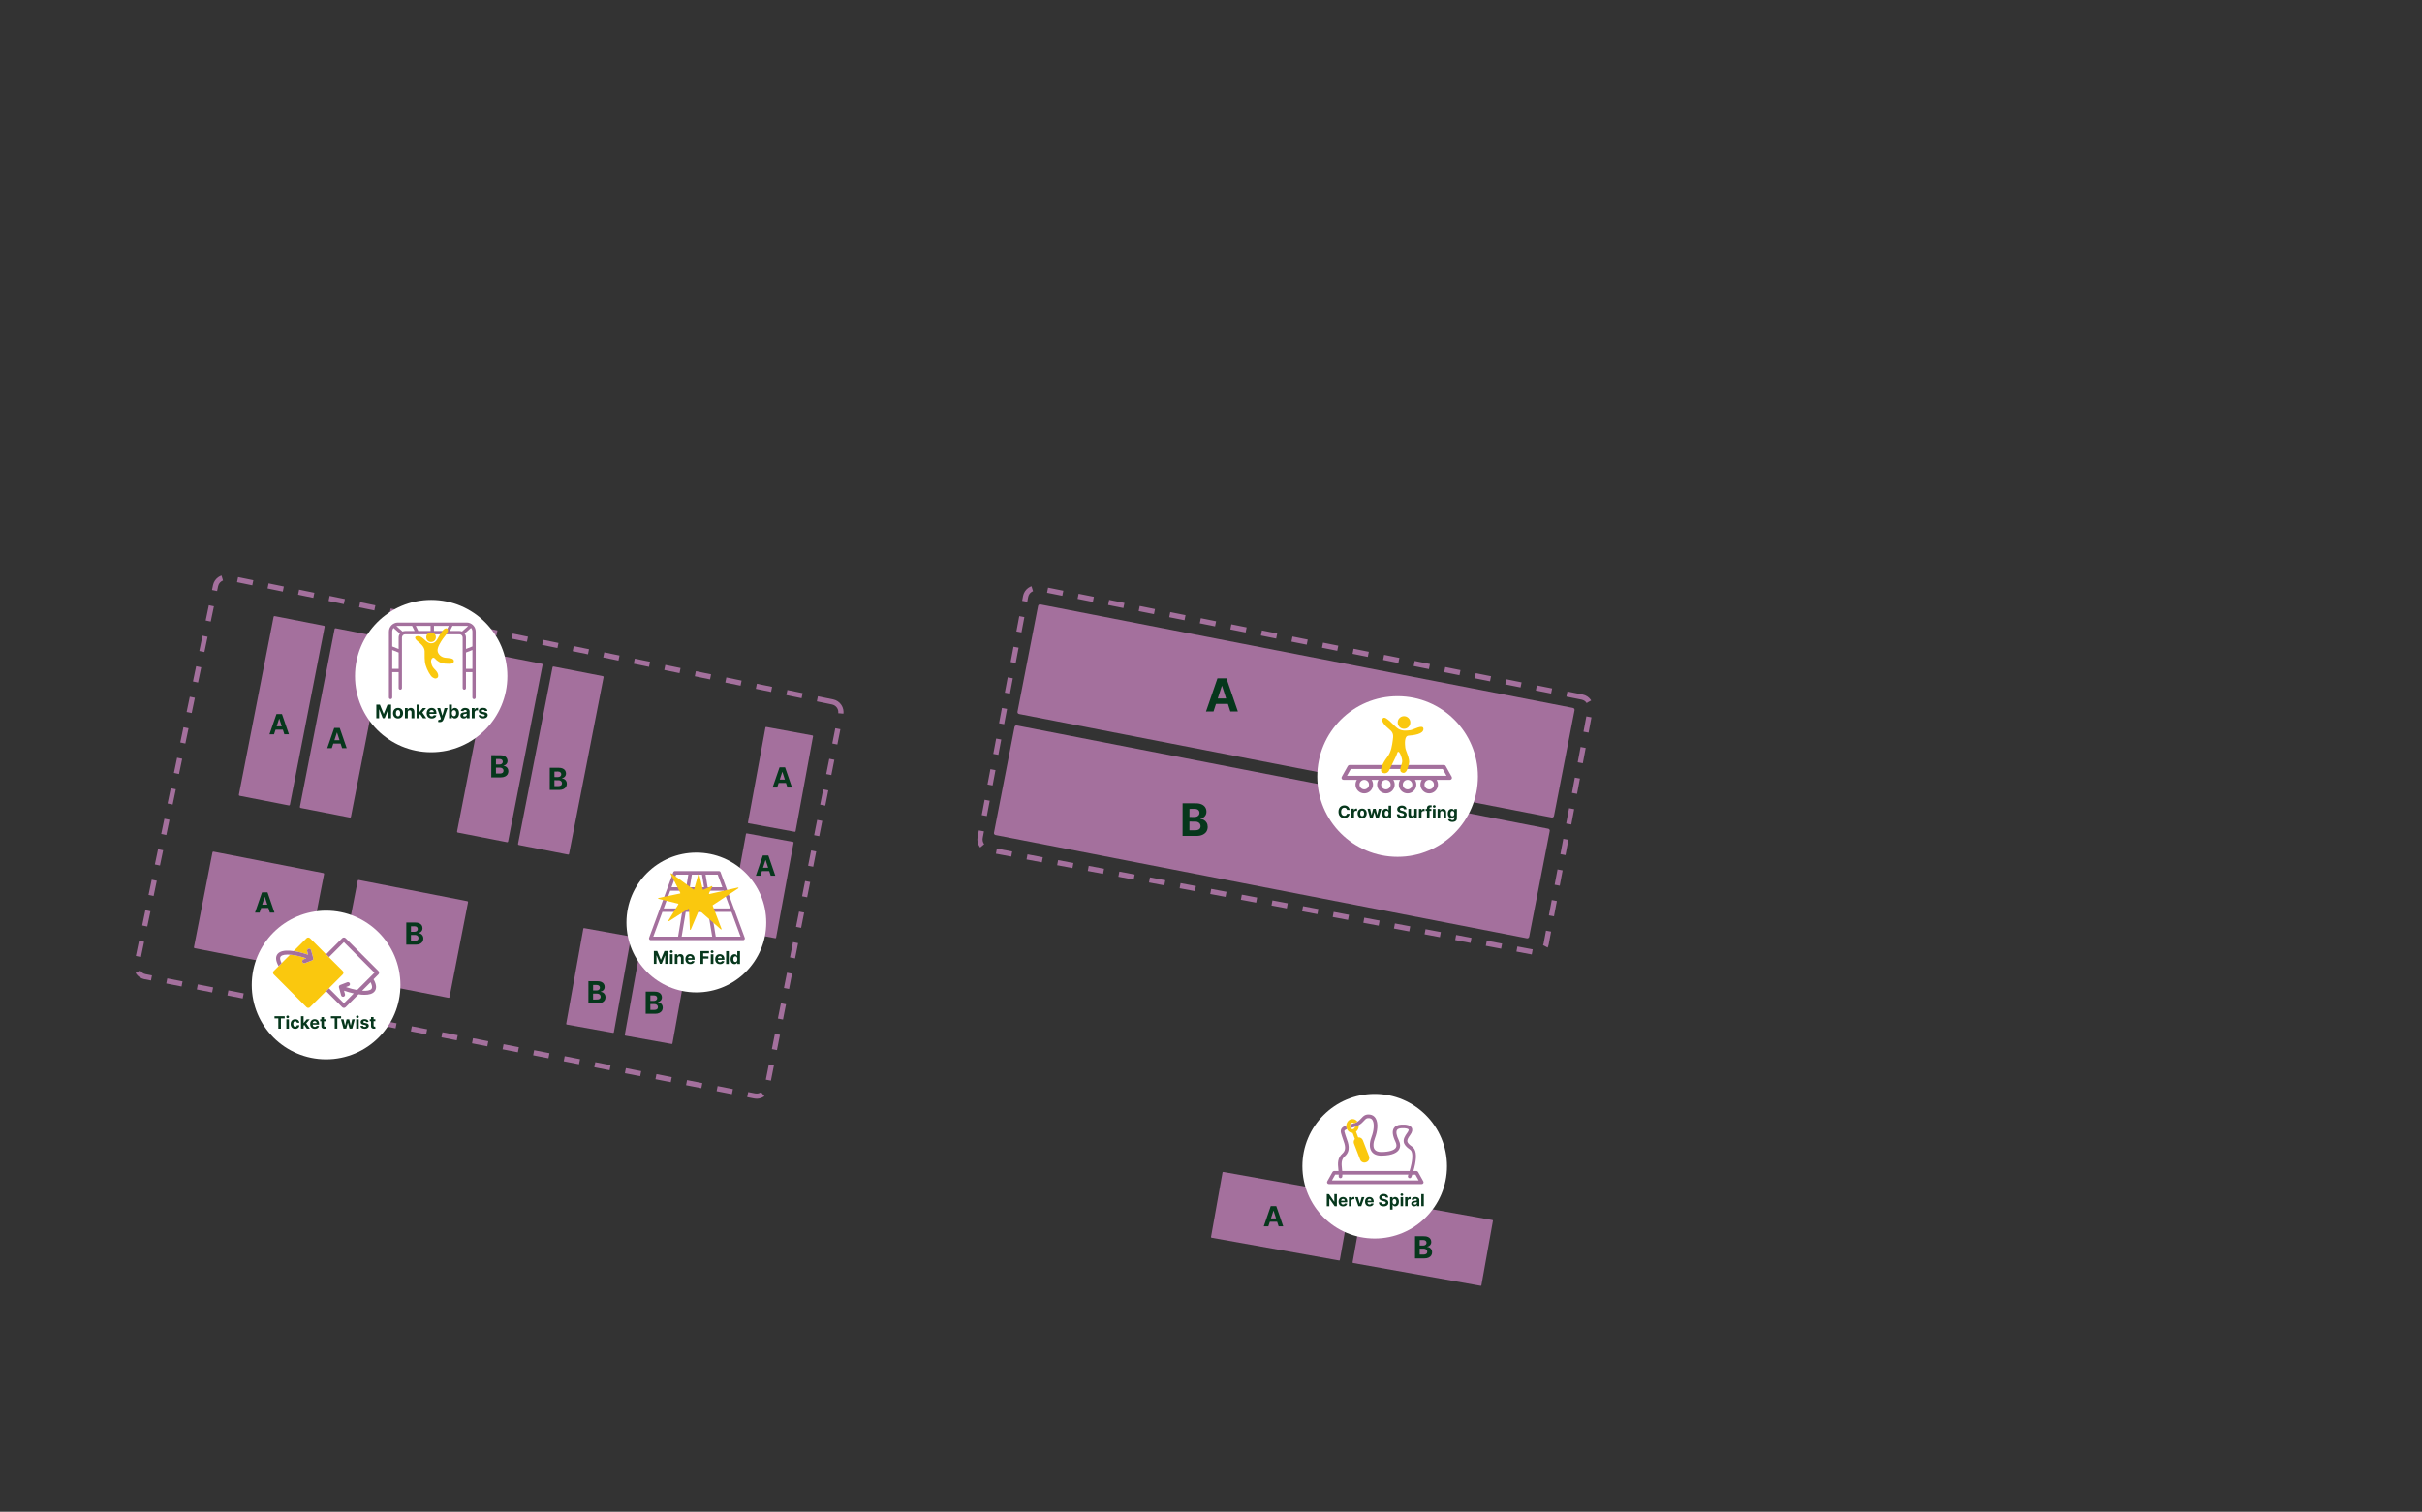 <?xml version="1.0" encoding="utf-8"?>
<!-- Generator: Adobe Illustrator 16.0.0, SVG Export Plug-In . SVG Version: 6.00 Build 0)  -->
<!DOCTYPE svg PUBLIC "-//W3C//DTD SVG 1.1//EN" "http://www.w3.org/Graphics/SVG/1.1/DTD/svg11.dtd">
<svg version="1.1" xmlns="http://www.w3.org/2000/svg" xmlns:xlink="http://www.w3.org/1999/xlink" x="0px" y="0px"
	 width="1865.762px" height="1164.777px" viewBox="0 0 1865.762 1164.777" enable-background="new 0 0 1865.762 1164.777"
	 xml:space="preserve">
<rect x="0" y="0" width="1865.762" height="1164.777" fill="#333333" stroke="none"/>
<g id="Layer_1">
</g>
<g id="Layer_2">
	<path fill="#A4709D" d="M801.424,465.705l410.32,79.758c0.814,0.158,1.346,0.945,1.188,1.759l-15.838,81.474
		c-0.158,0.814-0.945,1.346-1.758,1.188l-410.321-79.758c-0.813-0.158-1.345-0.946-1.187-1.759l15.837-81.475
		C799.824,466.078,800.611,465.546,801.424,465.705z"/>
	<path fill="#A4709D" d="M783.294,558.959l409.338,79.568c0.814,0.158,1.346,0.945,1.188,1.758l-15.838,81.475
		c-0.158,0.814-0.945,1.346-1.758,1.188l-409.339-79.568c-0.813-0.158-1.345-0.945-1.187-1.758l15.838-81.476
		C781.695,559.333,782.482,558.801,783.294,558.959z"/>
	<path fill="#A4709D" d="M164.525,656.197l84.525,16.503c0.398,0.078,0.659,0.465,0.581,0.863l-14.25,72.979
		c-0.077,0.399-0.464,0.659-0.862,0.581l-84.526-16.504c-0.398-0.078-0.658-0.464-0.58-0.863l14.249-72.979
		C163.74,656.379,164.126,656.119,164.525,656.197z"/>
	<path fill="#A4709D" d="M276.415,678.043l83.545,16.312c0.398,0.078,0.658,0.465,0.58,0.863l-14.249,72.979
		c-0.078,0.399-0.464,0.659-0.863,0.581l-83.544-16.313c-0.398-0.077-0.659-0.464-0.581-0.862l14.249-72.979
		C275.63,678.225,276.017,677.965,276.415,678.043z"/>
	<path fill="#A4709D" d="M184.007,612.342l26.766-137.081c0.074-0.378,0.44-0.625,0.819-0.552l37.95,7.41
		c0.379,0.074,0.626,0.441,0.553,0.819L223.329,620.02c-0.074,0.378-0.441,0.625-0.82,0.551l-37.95-7.409
		C184.18,613.087,183.933,612.72,184.007,612.342z"/>
	<path fill="#A4709D" d="M352.087,640.677l26.574-136.099c0.074-0.379,0.44-0.626,0.819-0.552l37.95,7.41
		c0.379,0.074,0.626,0.44,0.552,0.819l-26.573,136.099c-0.074,0.379-0.441,0.626-0.82,0.552l-37.95-7.41
		C352.261,641.423,352.013,641.056,352.087,640.677z"/>
	<path fill="#A4709D" d="M231.007,621.689l26.766-137.08c0.074-0.379,0.44-0.626,0.819-0.552l37.95,7.41
		c0.379,0.073,0.626,0.44,0.553,0.819l-26.766,137.08c-0.074,0.379-0.441,0.626-0.82,0.552l-37.95-7.41
		C231.181,622.435,230.933,622.068,231.007,621.689z"/>
	<path fill="#A4709D" d="M399.067,650.217l26.573-136.099c0.074-0.379,0.44-0.626,0.819-0.552l37.951,7.41
		c0.379,0.074,0.625,0.44,0.552,0.819l-26.574,136.099c-0.073,0.379-0.44,0.626-0.819,0.552l-37.951-7.41
		C399.24,650.962,398.993,650.596,399.067,650.217z"/>
	<path fill="#A4709D" d="M576.174,633.747l13.476-73.235c0.051-0.273,0.313-0.453,0.586-0.403l35.689,6.567
		c0.273,0.05,0.453,0.313,0.403,0.585l-13.476,73.235c-0.051,0.273-0.313,0.453-0.586,0.403l-35.689-6.567
		C576.304,634.281,576.124,634.02,576.174,633.747z"/>
	<path fill="#A4709D" d="M561.174,715.747l13.476-73.235c0.051-0.273,0.313-0.453,0.586-0.403l35.689,6.567
		c0.273,0.05,0.453,0.313,0.403,0.585l-13.476,73.235c-0.051,0.272-0.313,0.453-0.585,0.403l-35.69-6.567
		C561.304,716.281,561.124,716.02,561.174,715.747z"/>
	<path fill="#A4709D" d="M436.172,788.796l13.197-73.285c0.05-0.273,0.311-0.455,0.584-0.406l35.715,6.432
		c0.272,0.05,0.454,0.311,0.405,0.584l-13.197,73.285c-0.049,0.273-0.311,0.455-0.584,0.406l-35.715-6.432
		C436.304,789.331,436.123,789.069,436.172,788.796z"/>
	<path fill="#A4709D" d="M481.292,797.363l13.197-73.286c0.049-0.273,0.311-0.454,0.584-0.405l35.715,6.432
		c0.273,0.05,0.454,0.311,0.405,0.583l-13.197,73.286c-0.05,0.273-0.311,0.455-0.584,0.405l-35.715-6.432
		C481.425,797.897,481.243,797.637,481.292,797.363z"/>
	<path fill="#A4709D" d="M1051.406,922.465l98.242,17.557c0.273,0.049,0.455,0.309,0.406,0.582l-8.875,49.668
		c-0.049,0.271-0.311,0.455-0.584,0.406l-98.242-17.557c-0.273-0.049-0.455-0.309-0.406-0.582l8.875-49.668
		C1050.871,922.598,1051.133,922.416,1051.406,922.465z"/>
	<path fill="#A4709D" d="M942.346,902.979l98.242,17.555c0.273,0.049,0.455,0.309,0.406,0.582l-8.875,49.668
		c-0.049,0.273-0.311,0.455-0.584,0.406l-98.24-17.557c-0.273-0.049-0.456-0.309-0.407-0.582l8.875-49.668
		C941.813,903.111,942.072,902.93,942.346,902.979z"/>
	<path fill="none" stroke="#A4709D" stroke-width="4" stroke-dasharray="12,12" d="M641.404,540.859l-465.901-95.794
		c-4.32-0.888-8.55,1.889-9.45,6.206l-60.72,291.76c-0.91,4.363,1.92,8.625,6.3,9.482l469.71,91.912
		c4.33,0.846,8.529-1.973,9.391-6.301l56.91-287.877C648.494,545.936,645.713,541.745,641.404,540.859z"/>
	<path fill="#06371C" d="M1090.033,969.576l0.018-17.08l6.838,0.014c1.242-0.02,2.295,0.176,3.135,0.553
		c0.844,0.377,1.477,0.9,1.885,1.545c0.428,0.666,0.631,1.414,0.645,2.291c-0.008,0.66-0.133,1.25-0.408,1.75
		c-0.27,0.498-0.637,0.906-1.1,1.232c-0.459,0.32-0.99,0.537-1.582,0.676l-0.004,0.164c0.639,0.014,1.252,0.205,1.818,0.545
		c0.57,0.334,1.037,0.816,1.389,1.426c0.354,0.6,0.531,1.326,0.537,2.172c-0.01,0.895-0.234,1.707-0.672,2.438
		c-0.451,0.699-1.121,1.24-1.988,1.654c-0.871,0.418-1.943,0.625-3.219,0.625L1090.033,969.576z M1093.645,966.629l2.938-0.002
		c1.002-0.006,1.73-0.207,2.203-0.572c0.453-0.398,0.689-0.908,0.686-1.561c0.004-0.467-0.113-0.889-0.328-1.238
		c-0.238-0.377-0.561-0.654-0.984-0.859c-0.418-0.211-0.904-0.297-1.49-0.309l-3.031-0.012L1093.645,966.629z M1093.645,959.643
		l2.688,0.012c0.479-0.021,0.92-0.102,1.311-0.26c0.385-0.186,0.688-0.436,0.916-0.754c0.234-0.316,0.346-0.703,0.342-1.162
		c-0.002-0.615-0.221-1.121-0.648-1.479c-0.439-0.389-1.057-0.576-1.863-0.592l-2.729,0.014L1093.645,959.643z"/>
	<path fill="#06371C" d="M977.043,944.871l-3.529,0.012l5.387-15.596l4.242-0.002l5.369,15.584h-3.535l-3.9-12.021l-0.109,0.008
		L977.043,944.871z M976.824,938.752l8.336-0.01l0.004,2.576l-8.338,0.008L976.824,938.752z"/>
	<path fill="#06371C" d="M312.963,727.859l0.019-17.08l6.838,0.014c1.241-0.02,2.294,0.176,3.135,0.553
		c0.843,0.377,1.476,0.9,1.884,1.545c0.428,0.666,0.632,1.414,0.645,2.291c-0.007,0.66-0.133,1.25-0.407,1.75
		c-0.27,0.498-0.637,0.906-1.101,1.232c-0.459,0.32-0.989,0.537-1.581,0.676l-0.005,0.164c0.64,0.014,1.252,0.205,1.818,0.545
		c0.57,0.334,1.037,0.816,1.39,1.426c0.354,0.6,0.53,1.326,0.536,2.172c-0.009,0.895-0.234,1.707-0.671,2.438
		c-0.451,0.699-1.121,1.24-1.989,1.654c-0.87,0.418-1.943,0.625-3.218,0.625L312.963,727.859z M316.574,724.912l2.938-0.002
		c1.001-0.006,1.73-0.207,2.202-0.572c0.454-0.398,0.69-0.908,0.687-1.561c0.003-0.467-0.113-0.889-0.328-1.238
		c-0.239-0.377-0.561-0.654-0.984-0.859c-0.418-0.211-0.904-0.297-1.49-0.309l-3.032-0.012L316.574,724.912z M316.575,717.926
		l2.688,0.012c0.478-0.021,0.92-0.102,1.311-0.26c0.384-0.186,0.687-0.436,0.916-0.754c0.234-0.316,0.346-0.703,0.342-1.162
		c-0.002-0.615-0.222-1.121-0.648-1.479c-0.44-0.389-1.057-0.576-1.864-0.592l-2.729,0.014L316.575,717.926z"/>
	<path fill="#06371C" d="M199.974,703.155l-3.529,0.011l5.386-15.596l4.242-0.002l5.37,15.584h-3.536l-3.899-12.021l-0.109,0.007
		L199.974,703.155z M199.755,697.035l8.336-0.009l0.004,2.576l-8.338,0.008L199.755,697.035z"/>
	<path fill="#06371C" d="M211.113,565.776l-3.529,0.011l5.386-15.596l4.242-0.002l5.371,15.584h-3.537l-3.899-12.021l-0.109,0.007
		L211.113,565.776z M210.895,559.656l8.336-0.009l0.004,2.576l-8.338,0.008L210.895,559.656z"/>
	<path fill="#06371C" d="M255.609,576.455l-3.529,0.012l5.385-15.596l4.242-0.002l5.371,15.584h-3.537l-3.898-12.021l-0.109,0.007
		L255.609,576.455z M255.391,570.336l8.336-0.01l0.004,2.576l-8.338,0.008L255.391,570.336z"/>
	<path fill="#06371C" d="M378.45,598.967l0.019-17.08l6.838,0.014c1.241-0.02,2.294,0.176,3.135,0.553
		c0.843,0.377,1.476,0.9,1.884,1.545c0.428,0.666,0.632,1.414,0.645,2.291c-0.007,0.66-0.133,1.25-0.407,1.75
		c-0.27,0.498-0.637,0.906-1.101,1.232c-0.459,0.32-0.989,0.537-1.581,0.676l-0.005,0.164c0.64,0.014,1.252,0.205,1.818,0.545
		c0.57,0.334,1.037,0.816,1.39,1.426c0.354,0.6,0.53,1.326,0.536,2.172c-0.009,0.895-0.234,1.707-0.671,2.438
		c-0.451,0.699-1.121,1.24-1.989,1.654c-0.87,0.418-1.943,0.625-3.218,0.625L378.45,598.967z M382.062,596.02l2.938-0.002
		c1.001-0.006,1.73-0.207,2.202-0.572c0.454-0.398,0.69-0.908,0.687-1.561c0.003-0.467-0.113-0.889-0.328-1.238
		c-0.239-0.377-0.561-0.654-0.984-0.859c-0.418-0.211-0.904-0.297-1.49-0.309l-3.032-0.012L382.062,596.02z M382.063,589.033
		l2.688,0.012c0.478-0.021,0.92-0.102,1.311-0.26c0.384-0.186,0.687-0.436,0.916-0.754c0.234-0.316,0.346-0.703,0.342-1.162
		c-0.002-0.615-0.222-1.121-0.648-1.479c-0.44-0.389-1.057-0.576-1.864-0.592l-2.729,0.014L382.063,589.033z"/>
	<path fill="#06371C" d="M423.489,608.645l0.019-17.08l6.838,0.012c1.241-0.018,2.294,0.176,3.135,0.553
		c0.843,0.379,1.476,0.9,1.884,1.547c0.428,0.666,0.632,1.414,0.645,2.291c-0.007,0.658-0.133,1.25-0.407,1.75
		c-0.27,0.498-0.637,0.906-1.101,1.23c-0.459,0.322-0.989,0.539-1.581,0.678l-0.005,0.164c0.64,0.012,1.252,0.203,1.818,0.543
		c0.57,0.334,1.037,0.816,1.39,1.426c0.354,0.6,0.53,1.326,0.536,2.174c-0.009,0.895-0.234,1.707-0.671,2.436
		c-0.451,0.699-1.121,1.24-1.989,1.654c-0.87,0.418-1.943,0.625-3.218,0.625L423.489,608.645z M427.101,605.697l2.938-0.004
		c1.001-0.006,1.73-0.207,2.202-0.572c0.454-0.398,0.69-0.908,0.687-1.561c0.003-0.467-0.113-0.887-0.328-1.236
		c-0.239-0.377-0.561-0.656-0.984-0.859c-0.418-0.211-0.904-0.297-1.49-0.309l-3.032-0.014L427.101,605.697z M427.102,598.709
		l2.688,0.014c0.478-0.021,0.92-0.104,1.311-0.26c0.384-0.186,0.687-0.438,0.916-0.756c0.234-0.314,0.346-0.701,0.342-1.162
		c-0.002-0.615-0.222-1.119-0.648-1.479c-0.44-0.389-1.057-0.574-1.864-0.59l-2.729,0.012L427.102,598.709z"/>
	<path fill="#06371C" d="M598.668,606.795l-3.529,0.01l5.385-15.596l4.242-0.002l5.371,15.584H606.6l-3.898-12.02l-0.109,0.006
		L598.668,606.795z M598.449,600.674l8.336-0.008l0.004,2.576l-8.338,0.008L598.449,600.674z"/>
	<path fill="#06371C" d="M453.268,773.061l0.019-17.08l6.838,0.014c1.241-0.02,2.294,0.176,3.135,0.553
		c0.843,0.377,1.476,0.9,1.884,1.545c0.428,0.666,0.632,1.414,0.645,2.291c-0.007,0.66-0.133,1.25-0.407,1.75
		c-0.27,0.498-0.637,0.906-1.101,1.232c-0.459,0.32-0.989,0.537-1.581,0.676l-0.005,0.164c0.64,0.014,1.252,0.205,1.818,0.545
		c0.57,0.334,1.037,0.816,1.39,1.426c0.354,0.6,0.53,1.326,0.536,2.172c-0.009,0.895-0.234,1.707-0.671,2.438
		c-0.451,0.699-1.121,1.24-1.989,1.654c-0.87,0.418-1.943,0.625-3.218,0.625L453.268,773.061z M456.879,770.113l2.938-0.002
		c1.001-0.006,1.73-0.207,2.202-0.572c0.454-0.398,0.69-0.908,0.687-1.561c0.003-0.467-0.113-0.889-0.328-1.238
		c-0.239-0.377-0.561-0.654-0.984-0.859c-0.418-0.211-0.904-0.297-1.49-0.309l-3.032-0.012L456.879,770.113z M456.88,763.127
		l2.688,0.012c0.478-0.021,0.92-0.102,1.311-0.26c0.384-0.186,0.687-0.436,0.916-0.754c0.234-0.316,0.346-0.703,0.342-1.162
		c-0.002-0.615-0.222-1.121-0.648-1.479c-0.44-0.389-1.057-0.576-1.864-0.592l-2.729,0.014L456.88,763.127z"/>
	<path fill="#06371C" d="M497.377,781.105l0.019-17.08l6.838,0.012c1.241-0.018,2.294,0.176,3.135,0.553
		c0.843,0.379,1.476,0.9,1.884,1.547c0.428,0.666,0.632,1.414,0.645,2.291c-0.007,0.658-0.133,1.25-0.407,1.75
		c-0.27,0.498-0.637,0.906-1.101,1.23c-0.459,0.322-0.989,0.539-1.581,0.678l-0.005,0.164c0.64,0.012,1.252,0.203,1.818,0.543
		c0.57,0.334,1.037,0.816,1.39,1.426c0.354,0.6,0.53,1.326,0.536,2.174c-0.009,0.895-0.234,1.707-0.671,2.436
		c-0.451,0.699-1.121,1.24-1.989,1.654c-0.87,0.418-1.943,0.625-3.218,0.625L497.377,781.105z M500.988,778.158l2.938-0.004
		c1.001-0.006,1.73-0.207,2.202-0.572c0.454-0.398,0.69-0.908,0.687-1.561c0.003-0.467-0.113-0.887-0.328-1.236
		c-0.239-0.377-0.561-0.656-0.984-0.859c-0.418-0.211-0.904-0.297-1.49-0.309l-3.032-0.014L500.988,778.158z M500.989,771.17
		l2.688,0.014c0.478-0.021,0.92-0.104,1.311-0.26c0.384-0.186,0.687-0.438,0.916-0.756c0.234-0.314,0.346-0.701,0.342-1.162
		c-0.002-0.615-0.222-1.119-0.648-1.479c-0.44-0.389-1.057-0.574-1.864-0.59l-2.729,0.012L500.989,771.17z"/>
	<path fill="#06371C" d="M585.78,674.707l-3.529,0.012l5.385-15.596l4.242-0.002l5.371,15.584h-3.537l-3.898-12.021l-0.109,0.008
		L585.78,674.707z M585.562,668.588l8.336-0.01l0.004,2.576l-8.338,0.008L585.562,668.588z"/>
	<path fill="#06371C" d="M910.961,644.066l0.027-25.127l10.06,0.02c1.826-0.027,3.375,0.258,4.611,0.813
		c1.24,0.557,2.171,1.324,2.771,2.273c0.63,0.98,0.93,2.082,0.948,3.371c-0.01,0.971-0.195,1.84-0.599,2.574
		c-0.396,0.732-0.937,1.334-1.619,1.813c-0.676,0.473-1.456,0.791-2.326,0.996l-0.007,0.24c0.94,0.02,1.842,0.301,2.675,0.801
		c0.839,0.49,1.525,1.201,2.044,2.098c0.521,0.883,0.78,1.951,0.789,3.197c-0.013,1.314-0.345,2.51-0.987,3.584
		c-0.663,1.027-1.649,1.824-2.926,2.434c-1.28,0.615-2.859,0.92-4.734,0.92L910.961,644.066z M916.274,639.73l4.323-0.004
		c1.473-0.008,2.546-0.305,3.24-0.842c0.668-0.586,1.016-1.336,1.01-2.295c0.004-0.688-0.167-1.307-0.483-1.82
		c-0.352-0.555-0.824-0.965-1.447-1.266c-0.615-0.309-1.331-0.436-2.192-0.453l-4.461-0.02L916.274,639.73z M916.276,629.451
		l3.953,0.02c0.703-0.031,1.354-0.15,1.929-0.383c0.564-0.271,1.01-0.643,1.348-1.109c0.345-0.465,0.508-1.033,0.503-1.711
		c-0.003-0.904-0.326-1.646-0.954-2.174c-0.648-0.572-1.555-0.848-2.743-0.869l-4.014,0.018L916.276,629.451z"/>
	<path fill="#06371C" d="M934.805,548.197l-5.778,0.018l8.817-25.533l6.945-0.004l8.793,25.515h-5.789l-6.385-19.681l-0.18,0.012
		L934.805,548.197z M934.447,538.177l13.646-0.015l0.008,4.218l-13.652,0.013L934.447,538.177z"/>
	<path fill="none" stroke="#A4709D" stroke-width="4" stroke-dasharray="12,12" d="M1218.813,537.119l-419.31-83.861
		c-4.36-0.873-8.601,1.986-9.431,6.361l-35.02,185.688c-0.82,4.342,2.04,8.525,6.391,9.344l420.27,79.043
		c4.34,0.816,8.52-2.041,9.34-6.383l34.061-180.866C1225.922,542.136,1223.113,537.978,1218.813,537.119z"/>
	<g>
		<g id="Cirkel_10_">
			<path fill="#FFFFFF" d="M1058.975,842.853h0.002c30.758,0,55.693,24.933,55.693,55.69v0.004
				c0,30.758-24.936,55.691-55.693,55.691h-0.002c-30.758,0-55.691-24.934-55.691-55.691v-0.004
				C1003.283,867.785,1028.217,842.853,1058.975,842.853z"/>
		</g>
		<g id="Color_10_">
			<path fill="#A4709D" d="M1096.439,910.24l-4.051-7.279c-0.248-0.443-0.715-0.721-1.223-0.721h-2.385
				c0.432-1.475,0.883-3.195,1.244-4.986c1.447-7.168,0.715-11.795-2.18-13.752c-2.338-1.58-3.523-2.861-3.725-4.035
				c-0.197-1.141,0.424-2.541,2.221-4.99c1.59-2.17,1.986-4.027,1.176-5.521c-1.016-1.875-3.752-2.697-8.125-2.447
				c-2.756,0.156-4.672,1.115-5.697,2.846c-1.371,2.318-0.959,5.697,1.256,10.326c0.916,1.92,1.027,3.471,0.326,4.604
				c-1.238,2.008-5.205,3.219-10.877,3.318c-2.688,0.055-4.533-0.623-5.494-1.998c-1.264-1.805-1.148-5.02,0.311-8.816
				c1.857-4.826,2.732-11.371,0.51-15.111c-0.984-1.656-2.516-2.666-4.428-2.918c-3.566-0.468-5.119,1.226-6.619,2.865
				c-0.801,0.873-1.66,1.813-2.967,2.641c-0.715,0.454-1.564,0.875-2.613,1.234c-0.621,0.213-1.309,0.406-2.082,0.57
				c-0.285,0.059-0.563,0.119-0.832,0.184c-0.178,0.377-0.283,0.814-0.283,1.285c0,0.59,0.164,1.131,0.434,1.563
				c0.389-0.098,0.809-0.193,1.262-0.293c0.824-0.174,1.574-0.379,2.256-0.607c1.105-0.371,2.041-0.801,2.844-1.262
				c1.92-1.1,3.088-2.379,4.047-3.422c1.377-1.505,2.068-2.259,4.188-1.979c1.072,0.141,1.83,0.641,2.385,1.57
				c1.656,2.785,0.895,8.482-0.717,12.67c-1.059,2.75-2.465,7.896,0.008,11.432c1.527,2.186,4.174,3.262,7.84,3.193
				c8.643-0.154,11.955-2.613,13.213-4.648c1.232-1.998,1.172-4.451-0.182-7.289c-1.707-3.566-2.195-6.297-1.371-7.689
				c0.52-0.879,1.678-1.373,3.443-1.477c3.803-0.219,5.246,0.52,5.502,0.986c0.182,0.332,0.02,1.17-0.973,2.523
				c-1.922,2.623-3.121,4.836-2.721,7.129c0.346,2,1.863,3.814,4.918,5.877c1.811,1.223,2.168,5.076,1.004,10.842
				c-0.406,2.031-0.945,3.986-1.428,5.574h-51.92c-0.051-0.545-0.105-1.088-0.16-1.621c-0.416-3.994-0.742-7.148,2.256-9.783
				c4.805-4.223,2.545-10.271,1.191-13.887c-0.332-0.887-0.615-1.652-0.754-2.229c-0.125-0.529-0.291-1.031-0.436-1.473
				c-0.338-1.029-0.533-1.682-0.301-2.086c0.158-0.275,0.615-0.711,1.889-1.219c-0.332-0.721-0.518-1.537-0.518-2.4
				c0-0.135,0.006-0.271,0.016-0.408c-2.002,0.721-3.201,1.563-3.816,2.629c-0.867,1.51-0.371,3.023,0.068,4.357
				c0.133,0.412,0.271,0.834,0.373,1.25c0.178,0.748,0.49,1.588,0.857,2.563c1.604,4.297,2.684,8.074-0.42,10.801
				c-4.084,3.59-3.631,7.955-3.193,12.176c0.047,0.443,0.094,0.887,0.135,1.334h-3.4c-0.508,0-0.977,0.277-1.225,0.717l-4.07,7.281
				c-0.244,0.434-0.238,0.965,0.014,1.393c0.25,0.428,0.711,0.691,1.207,0.691h71.57c0.496,0,0.957-0.264,1.207-0.691
				c0.252-0.428,0.258-0.959,0.016-1.391V910.24z M1026.035,909.521l2.504-4.477h2.727c0,0.414-0.014,0.824-0.043,1.234
				c-0.057,0.771,0.521,1.443,1.293,1.502c0.773,0.059,1.443-0.52,1.504-1.291c0.035-0.486,0.051-0.967,0.051-1.443h50.863
				c-0.186,0.521-0.301,0.824-0.305,0.834c-0.277,0.725,0.08,1.533,0.805,1.814c0.166,0.061,0.336,0.092,0.502,0.092
				c0.563,0,1.096-0.342,1.311-0.896c0.027-0.072,0.287-0.754,0.654-1.842h2.443l2.492,4.475h-66.801V909.521z"/>
		</g>
		<g id="Yellow_10_">
			<path fill="#FAC80E" d="M1054.605,890.883l-4.736-12.301c-0.58-1.506-2.092-2.377-3.625-2.217l-1.643-4.402
				c1.281-0.959,2.127-2.584,2.127-4.424c0-0.201-0.012-0.4-0.031-0.598c-0.803,0.461-1.738,0.893-2.844,1.26
				c-0.232,1.074-1.014,1.867-1.939,1.867c-0.643,0-1.211-0.379-1.58-0.967c-0.27-0.43-0.432-0.973-0.432-1.563
				c0-0.467,0.104-0.906,0.281-1.283c0.352-0.744,0.994-1.244,1.73-1.244c0.441,0,0.85,0.184,1.182,0.49
				c1.047-0.359,1.898-0.781,2.613-1.234c-0.881-1.252-2.256-2.058-3.795-2.058c-2.531,0-4.611,2.173-4.801,4.921
				c-0.01,0.137-0.016,0.271-0.016,0.408c0,0.865,0.188,1.68,0.516,2.4c0.795,1.738,2.424,2.934,4.297,2.934
				c0.012,0,0.023,0,0.035,0l1.771,4.74c-0.854,0.947-1.158,2.324-0.668,3.594l4.736,12.299c0.693,1.801,2.717,2.697,4.516,2.004
				l0.297-0.113c1.799-0.693,2.697-2.715,2.004-4.514H1054.605z"/>
		</g>
		<path fill="#06371C" d="M1029.836,920.064l-0.004,9.32h-1.699l-4.051-5.861l-0.064-0.004v5.863l-1.973,0.004l0.006-9.32
			l1.723,0.006l4.023,5.852l0.084-0.002l-0.012-5.85L1029.836,920.064z M1034.607,929.518c-0.717-0.002-1.324-0.154-1.855-0.436
			c-0.52-0.293-0.91-0.709-1.184-1.254c-0.281-0.535-0.428-1.166-0.416-1.912c-0.012-0.713,0.137-1.348,0.414-1.891
			s0.676-0.969,1.18-1.27c0.504-0.303,1.096-0.449,1.787-0.453c0.459-0.002,0.889,0.07,1.287,0.221
			c0.395,0.148,0.754,0.361,1.043,0.66c0.307,0.291,0.539,0.66,0.703,1.107c0.162,0.449,0.244,0.965,0.254,1.553l-0.008,0.539
			l-5.896,0.002l0.008-1.207h4.07c-0.002-0.275-0.066-0.52-0.178-0.742c-0.125-0.213-0.301-0.377-0.514-0.502
			c-0.213-0.123-0.463-0.182-0.738-0.188c-0.293,0-0.559,0.074-0.781,0.209c-0.223,0.131-0.395,0.307-0.527,0.541
			c-0.121,0.219-0.197,0.475-0.195,0.75l-0.006,1.145c0.006,0.342,0.064,0.641,0.195,0.891c0.133,0.252,0.311,0.449,0.551,0.584
			c0.238,0.135,0.518,0.203,0.85,0.197c0.211,0.004,0.402-0.023,0.588-0.09c0.174-0.053,0.322-0.143,0.463-0.273
			c0.125-0.121,0.215-0.264,0.283-0.441l1.797,0.113c-0.098,0.434-0.279,0.809-0.561,1.129c-0.283,0.322-0.639,0.566-1.08,0.746
			C1035.695,929.426,1035.189,929.514,1034.607,929.518z M1039.084,929.375l-0.002-6.988l1.873,0.004l0.002,1.217l0.08-0.004
			c0.123-0.43,0.336-0.758,0.627-0.973c0.305-0.23,0.648-0.34,1.045-0.346c0.102,0,0.197,0.012,0.309,0.023
			c0.113,0.014,0.209,0.029,0.305,0.045l-0.008,1.723c-0.082-0.033-0.207-0.057-0.369-0.08c-0.162-0.018-0.311-0.025-0.439-0.027
			c-0.293,0.002-0.545,0.063-0.77,0.189c-0.217,0.117-0.391,0.287-0.529,0.51c-0.125,0.217-0.184,0.465-0.191,0.754v3.957
			L1039.084,929.375z M1051.045,922.383l-2.436,6.986h-2.184l-2.451-6.98l2.055-0.006l1.441,5.004l0.082-0.004l1.438-4.996
			L1051.045,922.383z M1055,929.502c-0.717-0.004-1.338-0.146-1.855-0.438c-0.518-0.293-0.912-0.709-1.193-1.246
			c-0.287-0.531-0.418-1.178-0.422-1.91c0.006-0.723,0.139-1.348,0.416-1.893c0.275-0.541,0.674-0.967,1.178-1.271
			c0.508-0.299,1.111-0.457,1.787-0.451c0.461,0,0.889,0.074,1.287,0.223c0.412,0.139,0.754,0.361,1.045,0.658
			c0.305,0.293,0.539,0.662,0.701,1.109c0.176,0.439,0.262,0.953,0.254,1.555l0.008,0.527l-5.896,0.002l-0.008-1.195l4.072-0.002
			c-0.002-0.275-0.055-0.531-0.178-0.744c-0.127-0.211-0.289-0.387-0.514-0.498c-0.211-0.125-0.447-0.193-0.738-0.189
			c-0.295,0.002-0.545,0.064-0.781,0.203c-0.225,0.135-0.395,0.313-0.529,0.545c-0.119,0.219-0.182,0.467-0.193,0.75l0.008,1.137
			c-0.012,0.35,0.066,0.641,0.184,0.902c0.129,0.248,0.322,0.438,0.549,0.58c0.238,0.139,0.518,0.205,0.85,0.199
			c0.211,0.002,0.402-0.023,0.588-0.088c0.186-0.066,0.336-0.156,0.463-0.277c0.125-0.119,0.215-0.264,0.281-0.439l1.801,0.111
			c-0.1,0.436-0.283,0.811-0.563,1.133c-0.283,0.32-0.639,0.564-1.082,0.746C1056.074,929.416,1055.568,929.504,1055,929.502z
			 M1067.512,922.727c-0.027-0.373-0.197-0.648-0.467-0.857c-0.268-0.207-0.65-0.303-1.131-0.299
			c-0.314-0.002-0.58,0.039-0.809,0.135c-0.215,0.084-0.383,0.207-0.504,0.365c-0.119,0.16-0.168,0.334-0.176,0.537
			c-0.008,0.168,0.029,0.313,0.111,0.432c0.07,0.131,0.184,0.236,0.311,0.332c0.145,0.084,0.303,0.162,0.477,0.23
			c0.189,0.057,0.373,0.115,0.574,0.162l0.832,0.201c0.414,0.086,0.793,0.207,1.129,0.359c0.336,0.15,0.633,0.336,0.871,0.564
			c0.258,0.217,0.455,0.473,0.584,0.779c0.141,0.299,0.211,0.643,0.209,1.033c0.012,0.563-0.146,1.064-0.426,1.479
			c-0.283,0.412-0.703,0.744-1.24,0.971c-0.535,0.229-1.189,0.348-1.945,0.346c-0.74-0.008-1.402-0.117-1.961-0.348
			c-0.557-0.229-0.982-0.574-1.295-1.025c-0.313-0.453-0.473-1.018-0.494-1.684l1.908-0.004c0.025,0.311,0.105,0.578,0.268,0.781
			c0.162,0.207,0.375,0.363,0.641,0.473c0.277,0.096,0.57,0.156,0.922,0.148c0.32,0.008,0.617-0.047,0.867-0.145
			c0.248-0.096,0.43-0.225,0.578-0.406c0.133-0.172,0.203-0.373,0.201-0.592c0-0.211-0.061-0.389-0.195-0.523
			c-0.121-0.145-0.291-0.271-0.527-0.371c-0.234-0.098-0.529-0.186-0.861-0.271l-1.014-0.254c-0.783-0.193-1.408-0.486-1.857-0.896
			c-0.465-0.398-0.68-0.953-0.688-1.633c0.004-0.572,0.148-1.059,0.445-1.48c0.314-0.426,0.738-0.754,1.266-0.99
			c0.531-0.236,1.141-0.357,1.816-0.355c0.691,0,1.297,0.117,1.816,0.352c0.52,0.236,0.916,0.568,1.207,0.99
			c0.291,0.418,0.438,0.906,0.445,1.463L1067.512,922.727z M1070.82,931.979l-0.006-9.605h1.91l0.01,1.168h0.086
			c0.08-0.186,0.199-0.375,0.361-0.568c0.16-0.193,0.379-0.365,0.643-0.498c0.252-0.125,0.58-0.193,0.977-0.195
			c0.506,0.004,0.977,0.137,1.41,0.398c0.434,0.264,0.773,0.664,1.035,1.193c0.26,0.527,0.387,1.199,0.389,1.996
			c-0.002,0.781-0.133,1.443-0.375,1.973c-0.258,0.539-0.592,0.939-1.027,1.219c-0.422,0.273-0.895,0.406-1.436,0.412
			c-0.377,0.002-0.695-0.063-0.951-0.189c-0.271-0.121-0.484-0.275-0.654-0.459c-0.158-0.199-0.289-0.391-0.379-0.582h-0.061
			l0.016,3.73L1070.82,931.979z M1072.719,925.859c-0.002,0.42,0.059,0.779,0.17,1.092c0.109,0.313,0.275,0.553,0.498,0.725
			c0.223,0.166,0.488,0.25,0.803,0.248c0.314,0.002,0.574-0.082,0.791-0.252c0.229-0.186,0.383-0.418,0.502-0.734
			c0.117-0.313,0.168-0.666,0.176-1.08c-0.004-0.398-0.059-0.754-0.168-1.061c-0.123-0.303-0.287-0.541-0.498-0.721
			c-0.221-0.172-0.488-0.256-0.807-0.256c-0.313,0-0.588,0.088-0.809,0.256c-0.205,0.16-0.375,0.398-0.496,0.709
			C1072.775,925.088,1072.711,925.449,1072.719,925.859z M1078.932,929.348l-0.016-6.977l1.947-0.008l0.002,6.986L1078.932,929.348z
			 M1079.887,921.469c-0.289,0.004-0.527-0.1-0.74-0.285c-0.199-0.195-0.299-0.43-0.297-0.703c-0.01-0.258,0.1-0.492,0.303-0.686
			c0.205-0.189,0.451-0.287,0.744-0.291c0.277,0.006,0.529,0.098,0.729,0.297c0.215,0.184,0.311,0.418,0.307,0.686
			c-0.002,0.273-0.096,0.498-0.299,0.691C1080.428,921.369,1080.182,921.467,1079.887,921.469z M1082.416,929.348l-0.014-6.975
			l1.885-0.008l0.002,1.215l0.066,0.006c0.137-0.438,0.352-0.768,0.641-0.982c0.305-0.229,0.648-0.338,1.047-0.342
			c0.086,0.006,0.195,0.01,0.307,0.023c0.113,0.01,0.211,0.027,0.305,0.043l-0.006,1.723c-0.086-0.031-0.221-0.049-0.383-0.07
			c-0.162-0.02-0.299-0.035-0.441-0.029c-0.279-0.008-0.529,0.055-0.756,0.182c-0.229,0.123-0.406,0.295-0.529,0.512
			c-0.123,0.215-0.197,0.473-0.191,0.754l0.002,3.953L1082.416,929.348z M1089.438,929.482c-0.441-0.002-0.834-0.08-1.189-0.23
			c-0.344-0.162-0.627-0.389-0.82-0.701c-0.209-0.303-0.309-0.689-0.311-1.148c0.002-0.391,0.072-0.715,0.223-0.984
			c0.135-0.26,0.34-0.479,0.572-0.631c0.244-0.162,0.535-0.291,0.84-0.365c0.318-0.084,0.654-0.148,0.992-0.174
			c0.408-0.047,0.738-0.086,0.984-0.123s0.436-0.1,0.537-0.17c0.113-0.074,0.178-0.193,0.18-0.344l-0.014-0.018
			c0.008-0.295-0.082-0.518-0.273-0.668c-0.172-0.162-0.418-0.248-0.754-0.244c-0.355,0.004-0.635,0.084-0.844,0.242
			c-0.193,0.143-0.332,0.334-0.404,0.568l-1.781-0.152c0.084-0.42,0.256-0.783,0.523-1.092c0.268-0.314,0.623-0.559,1.037-0.719
			c0.424-0.174,0.912-0.258,1.479-0.26c0.381,0.002,0.748,0.051,1.104,0.141c0.357,0.09,0.682,0.227,0.961,0.416
			c0.277,0.189,0.492,0.441,0.656,0.736c0.164,0.297,0.242,0.652,0.236,1.072l0.002,4.713l-1.828-0.002v-0.973l-0.061,0.004
			c-0.117,0.223-0.26,0.412-0.443,0.572c-0.197,0.17-0.422,0.301-0.676,0.389C1090.094,929.432,1089.791,929.477,1089.438,929.482z
			 M1090,928.141c0.277,0.006,0.529-0.053,0.748-0.164c0.23-0.125,0.396-0.273,0.518-0.467c0.119-0.191,0.193-0.418,0.191-0.662
			l-0.008-0.738c-0.057,0.037-0.139,0.07-0.24,0.104c-0.104,0.033-0.229,0.064-0.357,0.09c-0.131,0.027-0.262,0.049-0.393,0.072
			c-0.133,0.02-0.25,0.035-0.348,0.043c-0.229,0.033-0.439,0.096-0.6,0.164c-0.164,0.068-0.303,0.17-0.402,0.301
			c-0.086,0.117-0.133,0.266-0.131,0.445c-0.006,0.27,0.09,0.469,0.291,0.605C1089.451,928.076,1089.705,928.141,1090,928.141z
			 M1096.82,920.023l-0.006,9.322l-1.934-0.004l-0.008-9.311L1096.82,920.023z"/>
	</g>
	<g>
		<g id="Cirkel_7_">
			<path fill="#FFFFFF" d="M251.194,701.648L251.194,701.648c31.627,0,57.266,25.639,57.266,57.264v0.002
				c0,31.625-25.639,57.264-57.265,57.264h-0.001c-31.627,0-57.264-25.639-57.264-57.264v-0.002
				C193.931,727.287,219.567,701.648,251.194,701.648z"/>
		</g>
		<g id="Color_7_">
			<path fill="#A4709D" d="M291.496,748.123l-25.235-25.236c-0.367-0.367-0.851-0.551-1.332-0.551c-0.48,0-0.964,0.184-1.33,0.551
				l-12.403,12.4l2.184,2.184l11.552-11.555l23.538,23.537l-13.357,13.357c-2.662-0.488-5.603-1.27-8.631-2.285l2.125-0.816
				c0.796-0.303,1.193-1.197,0.887-1.99c-0.305-0.797-1.197-1.193-1.991-0.889l-5.451,2.094c-0.74,0.285-1.146,1.082-0.936,1.848
				l1.676,6.1c0.187,0.686,0.809,1.133,1.487,1.133c0.134,0,0.272-0.019,0.408-0.055c0.823-0.227,1.306-1.074,1.08-1.895
				l-0.761-2.77c2.466,0.846,5.013,1.584,7.495,2.141l-7.569,7.568l-11.552-11.553l-2.184,2.181l12.403,12.403
				c0.366,0.367,0.85,0.551,1.33,0.551c0.481,0,0.965-0.184,1.332-0.551l9.913-9.916c1.626,0.238,3.188,0.374,4.632,0.374
				c3.363,0,6.109-0.716,7.633-2.472c1.831-2.107,1.678-5.166-0.455-9.092c-0.073-0.133-0.164-0.25-0.266-0.355l3.778-3.775
				C292.231,750.053,292.231,748.859,291.496,748.123L291.496,748.123z M286.111,761.988c-0.991,1.14-3.578,1.621-7.158,1.342
				l6.535-6.537C286.4,758.578,287.15,760.789,286.111,761.988z"/>
		</g>
		<g id="Yellow_7_">
			<path fill="#FAC80E" d="M264.03,748.123l-10.651-10.652l-2.184-2.184l-12.4-12.4c-0.735-0.734-1.93-0.734-2.665,0l-9.914,9.912
				c3.575,0.523,7.469,1.557,11.173,2.824l-0.763-2.77c-0.227-0.822,0.258-1.67,1.08-1.895c0.822-0.227,1.671,0.256,1.895,1.078
				l1.674,6.1c0.212,0.766-0.193,1.563-0.935,1.848l-5.45,2.092c-0.183,0.07-0.367,0.105-0.552,0.105
				c-0.62,0-1.203-0.377-1.44-0.992c-0.306-0.795,0.092-1.686,0.887-1.99l2.126-0.816c-4.258-1.43-8.353-2.39-11.723-2.736
				c-0.255-0.025-0.506-0.049-0.751-0.068l-6.535,6.535l0,0l-2.231,2.234l0,0l-3.778,3.775c-0.734,0.736-0.734,1.93,0,2.666
				l25.235,25.236c0.736,0.734,1.931,0.734,2.665,0l12.402-12.403l2.181-2.181l10.652-10.652c0.735-0.736,0.735-1.93,0-2.666H264.03
				z"/>
		</g>
		<g id="color__2_">
			<path fill="#A4709D" d="M239.601,732.041c-0.227-0.823-1.075-1.307-1.895-1.08c-0.822,0.226-1.307,1.074-1.08,1.895l0.763,2.77
				c-9.313-3.191-19.82-4.896-23.437-0.728c-1.832,2.11-1.678,5.169,0.454,9.094c0.074,0.133,0.164,0.251,0.266,0.353l2.233-2.232
				c-0.914-1.783-1.664-3.992-0.623-5.193c1.058-1.219,3.939-1.684,7.906-1.275c3.373,0.35,7.465,1.309,11.723,2.738l-2.125,0.814
				c-0.796,0.307-1.191,1.199-0.887,1.994c0.237,0.613,0.82,0.988,1.44,0.988c0.184,0,0.372-0.031,0.552-0.102l5.45-2.092
				c0.741-0.287,1.146-1.084,0.936-1.851l-1.675-6.099L239.601,732.041z"/>
		</g>
		<path fill="#06371C" d="M211.473,784.665l-0.002-1.667l7.853-0.006l0.002,1.668l-2.921,0.011l0.009,7.897l-2.002-0.006
			l-0.008-7.895L211.473,784.665z M220.591,792.561l-0.011-7.18l1.994,0.008l0.003,7.164L220.591,792.561z M221.58,784.465
			c-0.299-0.01-0.546-0.096-0.759-0.294c-0.207-0.198-0.308-0.431-0.312-0.712c-0.003-0.279,0.106-0.506,0.308-0.713
			c0.215-0.195,0.473-0.291,0.762-0.297c0.3,0.005,0.544,0.096,0.755,0.293c0.213,0.2,0.323,0.445,0.319,0.709
			c0.002,0.279-0.099,0.521-0.314,0.717C222.126,784.36,221.882,784.467,221.58,784.465z M227.413,792.691
			c-0.735-0.003-1.363-0.148-1.896-0.465c-0.531-0.32-0.934-0.754-1.22-1.311c-0.271-0.547-0.422-1.201-0.415-1.918
			c-0.004-0.734,0.141-1.376,0.416-1.938c0.293-0.553,0.699-0.986,1.226-1.293c0.52-0.322,1.147-0.479,1.866-0.486
			c0.634,0.01,1.182,0.124,1.646,0.342c0.472,0.229,0.847,0.551,1.122,0.965c0.266,0.4,0.426,0.891,0.451,1.438h-1.881
			c-0.051-0.355-0.191-0.646-0.417-0.855c-0.219-0.215-0.516-0.33-0.883-0.336c-0.31,0-0.58,0.084-0.802,0.262
			c-0.23,0.16-0.413,0.395-0.537,0.721c-0.13,0.311-0.19,0.699-0.19,1.15c0.002,0.457,0.062,0.844,0.188,1.169
			c0.131,0.321,0.309,0.563,0.534,0.729c0.231,0.165,0.504,0.255,0.813,0.253c0.224-0.004,0.433-0.044,0.605-0.143
			c0.188-0.088,0.335-0.231,0.455-0.406c0.125-0.174,0.199-0.398,0.24-0.645l1.88,0.002c-0.033,0.543-0.188,1.021-0.45,1.441
			c-0.27,0.408-0.627,0.746-1.102,0.969C228.602,792.573,228.053,792.697,227.413,792.691z M233.686,790.482l0.003-2.383
			l0.285-0.009l2.299-2.716l2.284,0.002l-3.09,3.596l-0.469,0.002L233.686,790.482z M231.886,792.545l-0.013-9.563l1.996,0.008
			v9.549L231.886,792.545z M236.365,792.543l-2.106-3.113l1.314-1.42l3.12,4.526L236.365,792.543z M242.506,792.676
			c-0.738-0.002-1.37-0.145-1.902-0.441c-0.527-0.299-0.937-0.73-1.227-1.283c-0.287-0.557-0.433-1.214-0.423-1.957
			c-0.012-0.748,0.136-1.392,0.424-1.941c0.282-0.566,0.685-1,1.211-1.303c0.518-0.318,1.133-0.472,1.829-0.48
			c0.48,0.009,0.924,0.088,1.327,0.234c0.41,0.148,0.77,0.373,1.076,0.678c0.309,0.301,0.544,0.678,0.722,1.141
			c0.163,0.445,0.256,0.986,0.254,1.594l-0.001,0.542l-6.055,0.005l-0.002-1.233l4.18-0.009c0.002-0.285-0.054-0.527-0.185-0.76
			c-0.122-0.217-0.301-0.393-0.511-0.504c-0.22-0.129-0.474-0.19-0.769-0.199c-0.303-0.006-0.567,0.072-0.801,0.212
			c-0.229,0.14-0.414,0.316-0.542,0.557c-0.136,0.223-0.2,0.483-0.2,0.769v1.168c0.006,0.363,0.068,0.664,0.196,0.922
			c0.132,0.256,0.329,0.465,0.568,0.598c0.238,0.139,0.533,0.213,0.865,0.215c0.221-0.002,0.422-0.033,0.604-0.098
			c0.184-0.061,0.344-0.152,0.471-0.285c0.135-0.119,0.234-0.271,0.303-0.451l1.838,0.121c-0.098,0.436-0.286,0.826-0.572,1.156
			c-0.284,0.33-0.665,0.576-1.114,0.762C243.62,792.586,243.096,792.672,242.506,792.676z M250.902,785.359l0.003,1.494
			l-4.323-0.002l-0.001-1.492H250.902z M247.568,783.65l1.985-0.01l0.008,6.688c-0.008,0.18,0.026,0.326,0.087,0.438
			c0.049,0.094,0.133,0.164,0.23,0.205c0.1,0.037,0.221,0.063,0.353,0.055c0.091,0.002,0.19-0.004,0.278-0.023
			c0.092-0.02,0.167-0.029,0.217-0.041l0.318,1.488c-0.103,0.025-0.243,0.062-0.425,0.1c-0.183,0.043-0.401,0.066-0.663,0.076
			c-0.47,0.027-0.896-0.043-1.251-0.182c-0.367-0.154-0.639-0.376-0.842-0.688c-0.194-0.299-0.302-0.699-0.291-1.16L247.568,783.65z
			 M254.909,784.629l-0.001-1.666l7.853-0.006l0.003,1.664l-2.923,0.014v7.883l-1.99,0.01l-0.01-7.896L254.909,784.629z
			 M264.621,792.52l-1.963-7.174l2.021,0.012l1.108,4.807l0.066-0.003l1.155-4.815h1.974l1.179,4.784l0.061,0.003l1.086-4.793h2.009
			l-1.944,7.166l-2.104,0.002l-1.231-4.504L267.946,788l-1.224,4.52H264.621z M274.388,792.514l-0.013-7.18l1.995,0.008l0.003,7.166
			L274.388,792.514z M275.379,784.414c-0.299-0.006-0.546-0.094-0.76-0.287c-0.21-0.199-0.321-0.449-0.312-0.716
			c-0.005-0.276,0.104-0.505,0.306-0.712c0.215-0.193,0.462-0.302,0.762-0.297c0.301,0.008,0.547,0.097,0.756,0.297
			c0.211,0.193,0.315,0.424,0.318,0.705c0.002,0.281-0.097,0.523-0.314,0.719C275.925,784.314,275.678,784.422,275.379,784.414z
			 M283.933,787.382l-1.823,0.106c-0.03-0.151-0.1-0.299-0.201-0.42c-0.104-0.121-0.236-0.225-0.406-0.301
			c-0.167-0.077-0.362-0.111-0.599-0.123c-0.31,0.004-0.564,0.074-0.778,0.199c-0.212,0.126-0.309,0.31-0.312,0.523
			c0.003,0.174,0.063,0.303,0.2,0.422c0.139,0.119,0.373,0.215,0.706,0.285l1.298,0.258c0.706,0.156,1.219,0.381,1.564,0.702
			c0.335,0.308,0.51,0.724,0.511,1.241c0.002,0.475-0.141,0.881-0.411,1.244c-0.279,0.348-0.65,0.629-1.127,0.833
			c-0.485,0.187-1.028,0.288-1.651,0.291c-0.953-0.005-1.701-0.192-2.272-0.596c-0.554-0.388-0.887-0.935-0.985-1.621l1.96-0.099
			c0.054,0.285,0.2,0.508,0.425,0.654c0.234,0.16,0.518,0.224,0.877,0.229c0.347-0.003,0.627-0.071,0.842-0.2
			c0.205-0.146,0.323-0.314,0.325-0.531c-0.002-0.172-0.083-0.33-0.233-0.443c-0.146-0.111-0.38-0.209-0.69-0.271l-1.236-0.242
			c-0.698-0.133-1.23-0.393-1.571-0.734c-0.33-0.334-0.501-0.773-0.506-1.313c0.002-0.457,0.121-0.865,0.372-1.191
			c0.254-0.326,0.603-0.595,1.064-0.77c0.45-0.187,0.983-0.277,1.601-0.277c0.902-0.002,1.613,0.189,2.141,0.578
			C283.534,786.19,283.836,786.713,283.933,787.382z M289.152,785.324v1.493l-4.312,0.013v-1.494L289.152,785.324z M285.817,783.615
			l1.984-0.009l0.007,6.687c0.006,0.189,0.027,0.326,0.09,0.436c0.051,0.092,0.132,0.168,0.23,0.207
			c0.099,0.037,0.221,0.059,0.352,0.055c0.094-0.002,0.19-0.002,0.279-0.023c0.095-0.021,0.167-0.031,0.214-0.043l0.32,1.49
			c-0.101,0.025-0.242,0.061-0.424,0.1c-0.182,0.041-0.401,0.066-0.652,0.09c-0.481,0.015-0.907-0.057-1.264-0.197
			c-0.354-0.139-0.638-0.375-0.841-0.686c-0.191-0.299-0.29-0.686-0.289-1.161L285.817,783.615z"/>
	</g>
	<g>
		<g id="Cirkel_5_">
			<path fill="#FFFFFF" d="M332.162,462.229h0.003c32.412,0,58.687,26.275,58.687,58.687v0.001
				c0,32.412-26.274,58.686-58.687,58.686h-0.003c-32.411,0-58.686-26.274-58.686-58.686v-0.001
				C273.477,488.504,299.751,462.229,332.162,462.229z"/>
		</g>
		<g id="Color_5_">
			<path fill="#A4709D" d="M359.506,479.653h-52.945c-3.836,0-6.958,3.122-6.958,6.958v50.806c0,0.705,0.572,1.277,1.275,1.277
				c0.704,0,1.276-0.573,1.276-1.277v-19.519h4.947v12.224c0,0.705,0.571,1.276,1.275,1.276s1.275-0.571,1.275-1.276v-38.938
				c0-1.361,1.107-2.468,2.469-2.468h41.823c1.36,0,2.467,1.107,2.467,2.468v38.938c0,0.705,0.572,1.276,1.276,1.276
				c0.703,0,1.275-0.571,1.275-1.276v-12.224h4.948v19.519c0,0.705,0.572,1.277,1.274,1.277c0.704,0,1.276-0.573,1.276-1.277
				v-50.806c0-3.836-3.121-6.958-6.958-6.958H359.506z M362.88,483.781c0.644,0.765,1.033,1.754,1.033,2.83v11.463l-4.947,1.939
				v-8.829c0-1.14-0.383-2.191-1.024-3.034L362.88,483.781z M331.686,486.163h-9.436l-1.96-3.958h11.396V486.163z M334.309,482.205
				h11.396l-1.961,3.958h-9.436V482.205z M307.102,500.04l-4.947-1.938v-11.49c0-1.058,0.375-2.032,1-2.793l4.938,4.37
				c-0.622,0.837-0.993,1.874-0.993,2.995v8.857H307.102z M302.154,515.344v-14.502l4.947,1.939v12.563H302.154z M310.127,486.575
				l-4.758-4.208c0.381-0.105,0.778-0.163,1.191-0.163h10.882l1.96,3.958h-7.281c-0.708,0-1.383,0.147-1.996,0.415L310.127,486.575z
				 M346.593,486.161l1.96-3.959h10.953c0.392,0,0.772,0.053,1.134,0.149l-4.746,4.204c-0.601-0.252-1.257-0.394-1.948-0.394
				H346.593L346.593,486.161z M358.966,515.341V502.75l4.947-1.938v14.529H358.966z"/>
		</g>
		<g id="Yellow_5_">
			<g>
				<path fill="#FAC80E" d="M342.703,484.36c-1.64,0.72-3.768,4.484-4.924,6.57c-1.155,2.086-2.501,5.042-6.13,4.703
					c-3.63-0.338-5.867-5.574-9.596-5.542c-3.729,0.03-2.05,2.617-0.451,3.865c1.6,1.245,5.378,4.178,5.515,7.627
					c0.139,3.451-0.323,7.18,0.793,10.989c1.116,3.811,3.788,8.417,5.267,9.315c1.478,0.898,2.224,1.188,3.426,0.583
					c1.204-0.603,1.267-2.364,0.416-4.045c-1.433-2.836-4.639-3.648-4.936-8.842c-0.097-1.691,1.406-3.932,2.96-2.188
					c1.557,1.747,4.107,3.734,7.996,3.959c3.886,0.225,6.599,0.381,6.602-2.049c0-2.428-4.203-2.175-6.891-2.555
					c-2.689-0.382-5.216-2.423-5.646-5.142c-0.443-2.798,2.704-7.432,3.97-9.302c1.267-1.872,3.424-4.108,3.882-5.499
					c0.455-1.392-0.045-3.414-2.248-2.444L342.703,484.36z"/>
				<circle fill="#FAC80E" cx="332.063" cy="490.964" r="3.701"/>
			</g>
		</g>
		<g>
			<path fill="#06371C" d="M289.908,542.902l2.742-0.002l2.881,7.061l0.114,0.006l2.914-7.067l2.719,0.007l0.001,10.505l-2.15-0.002
				l0.015-6.841l-0.088-0.002l-2.723,6.788l-1.469,0.002l-2.718-6.813h-0.086l-0.003,6.861l-2.15,0.003L289.908,542.902z
				 M306.633,553.565c-0.793-0.003-1.489-0.166-2.063-0.509c-0.578-0.347-1.013-0.824-1.342-1.43
				c-0.326-0.603-0.472-1.316-0.463-2.125c0.002-0.818,0.143-1.524,0.466-2.136c0.32-0.615,0.763-1.088,1.346-1.427
				c0.583-0.342,1.27-0.511,2.064-0.511c0.792,0.003,1.487,0.169,2.064,0.511c0.575,0.342,1.013,0.823,1.34,1.427
				c0.301,0.614,0.475,1.321,0.47,2.136c-0.007,0.812-0.148,1.513-0.471,2.127c-0.321,0.61-0.764,1.083-1.346,1.427
				C308.114,553.397,307.426,553.567,306.633,553.565z M306.645,551.87c0.366,0,0.663-0.097,0.909-0.305
				c0.246-0.21,0.434-0.497,0.556-0.856c0.122-0.358,0.171-0.758,0.19-1.225c-0.005-0.457-0.072-0.864-0.202-1.221
				c-0.106-0.366-0.29-0.649-0.549-0.852c-0.236-0.213-0.538-0.319-0.903-0.316c-0.369-0.003-0.664,0.099-0.935,0.316
				c-0.245,0.212-0.433,0.496-0.555,0.854c-0.121,0.357-0.17,0.759-0.166,1.216c-0.021,0.467,0.046,0.872,0.179,1.23
				c0.126,0.354,0.312,0.641,0.546,0.854C305.977,551.766,306.277,551.873,306.645,551.87z M314.129,548.854l-0.015,4.559
				l-2.178-0.002l0.007-7.886l2.069,0.009l-0.007,1.396l0.112-0.008c0.164-0.458,0.457-0.816,0.871-1.085
				c0.397-0.263,0.899-0.404,1.492-0.404c0.538,0.002,1.018,0.124,1.434,0.358c0.392,0.246,0.713,0.586,0.938,1.03
				c0.224,0.442,0.344,0.965,0.333,1.581l0.02,5.01l-2.203,0.005l0.007-4.63c0.011-0.483-0.124-0.856-0.359-1.133
				c-0.261-0.269-0.604-0.404-1.031-0.407c-0.309,0.008-0.563,0.065-0.792,0.192c-0.224,0.126-0.397,0.313-0.516,0.551
				C314.19,548.224,314.121,548.52,314.129,548.854z M322.895,551.147l-0.002-2.617l0.336-0.009l2.519-2.989l2.516-0.002
				l-3.387,3.959l-0.536,0.007L322.895,551.147z M320.928,553.408l0.003-10.506l2.176,0.002l0.002,10.506L320.928,553.408z
				 M325.85,553.412l-2.315-3.437l1.44-1.538l3.425,4.977L325.85,553.412z M332.595,553.565c-0.818,0.002-1.515-0.157-2.086-0.495
				c-0.598-0.325-1.033-0.797-1.357-1.4c-0.303-0.614-0.477-1.326-0.478-2.158c0.005-0.813,0.17-1.524,0.491-2.141
				c0.299-0.603,0.737-1.077,1.319-1.426c0.58-0.345,1.243-0.511,2.03-0.519c0.511,0.005,1,0.089,1.442,0.256
				c0.442,0.169,0.838,0.416,1.178,0.747c0.347,0.328,0.592,0.752,0.783,1.251c0.195,0.497,0.286,1.083,0.297,1.75l-0.013,0.605
				l-6.648-0.006l-0.005-1.348l4.604-0.005c0.005-0.318-0.062-0.591-0.199-0.839c-0.135-0.243-0.333-0.429-0.591-0.559
				c-0.231-0.146-0.514-0.211-0.825-0.211c-0.338,0-0.622,0.07-0.891,0.229c-0.244,0.146-0.436,0.348-0.579,0.605
				c-0.142,0.251-0.213,0.53-0.219,0.844l-0.018,1.297c0.004,0.384,0.092,0.713,0.221,1.004c0.154,0.283,0.362,0.499,0.63,0.653
				c0.267,0.154,0.583,0.234,0.95,0.234c0.228,0.005,0.466-0.036,0.662-0.102c0.196-0.066,0.376-0.176,0.516-0.309
				c0.138-0.13,0.259-0.305,0.341-0.507l2.009,0.136c-0.095,0.483-0.304,0.909-0.623,1.273c-0.319,0.359-0.729,0.642-1.236,0.843
				C333.821,553.461,333.243,553.565,332.595,553.565z M338.76,556.375c-0.258-0.011-0.521-0.03-0.768-0.073
				c-0.242-0.038-0.436-0.094-0.604-0.154l0.492-1.633c0.262,0.078,0.503,0.116,0.706,0.122c0.2,0.015,0.38-0.037,0.532-0.14
				c0.151-0.101,0.271-0.272,0.387-0.527l0.109-0.323l-2.81-8.115l2.291,0.007l1.635,5.784l0.086-0.002l1.644-5.786l2.294,0.011
				l-3.052,8.726c-0.155,0.424-0.354,0.795-0.61,1.11c-0.23,0.309-0.544,0.556-0.947,0.734
				C339.769,556.287,339.298,556.375,338.76,556.375z M345.93,553.415l0.002-10.508l2.181,0.008v3.947l0.057,0.005
				c0.104-0.215,0.235-0.428,0.419-0.651c0.186-0.223,0.442-0.412,0.717-0.553c0.301-0.148,0.665-0.221,1.117-0.225
				c0.566,0.004,1.11,0.144,1.582,0.45c0.5,0.292,0.872,0.75,1.166,1.35c0.296,0.595,0.432,1.351,0.435,2.252
				c-0.005,0.883-0.132,1.615-0.426,2.228c-0.271,0.596-0.66,1.058-1.143,1.366c-0.489,0.308-1.014,0.46-1.635,0.465
				c-0.424,0.002-0.768-0.073-1.08-0.207c-0.291-0.145-0.537-0.317-0.72-0.536c-0.18-0.215-0.333-0.43-0.432-0.647l-0.084-0.005
				l-0.004,1.264L345.93,553.415z M348.061,549.481c0.007,0.461,0.074,0.872,0.201,1.221c0.127,0.352,0.306,0.627,0.561,0.816
				c0.254,0.188,0.551,0.284,0.893,0.29c0.365-0.006,0.663-0.098,0.914-0.295c0.248-0.202,0.416-0.464,0.541-0.818
				c0.151-0.358,0.204-0.759,0.199-1.213c0.02-0.463-0.048-0.865-0.169-1.208c-0.15-0.336-0.329-0.61-0.581-0.797
				c-0.234-0.205-0.531-0.303-0.898-0.301c-0.366,0.002-0.665,0.096-0.893,0.277c-0.256,0.192-0.447,0.462-0.575,0.809
				C348.122,548.605,348.076,549.005,348.061,549.481z M357.309,553.569c-0.507,0-0.943-0.092-1.332-0.266
				c-0.391-0.182-0.704-0.441-0.941-0.783c-0.236-0.343-0.347-0.783-0.349-1.297c0.003-0.438,0.091-0.813,0.245-1.104
				c0.174-0.304,0.383-0.538,0.67-0.724c0.261-0.176,0.591-0.319,0.947-0.414c0.354-0.092,0.721-0.15,1.104-0.186
				c0.46-0.047,0.833-0.096,1.101-0.132c0.291-0.048,0.489-0.11,0.618-0.201c0.133-0.087,0.19-0.209,0.197-0.379l-0.012-0.026
				c-0.001-0.324-0.089-0.583-0.304-0.754c-0.193-0.184-0.486-0.269-0.857-0.269c-0.393,0.002-0.697,0.083-0.93,0.26
				c-0.233,0.175-0.394,0.386-0.475,0.648l-2.024-0.161c0.099-0.478,0.309-0.896,0.606-1.245c0.298-0.348,0.687-0.618,1.169-0.81
				c0.479-0.193,1.03-0.288,1.653-0.282c0.451-0.009,0.87,0.042,1.256,0.15c0.414,0.102,0.768,0.263,1.088,0.472
				c0.32,0.214,0.559,0.492,0.738,0.835c0.175,0.337,0.27,0.734,0.279,1.203l-0.013,5.315h-2.066l-0.006-1.091l-0.056-0.002
				c-0.119,0.24-0.303,0.466-0.505,0.648c-0.224,0.193-0.472,0.333-0.768,0.44C358.052,553.514,357.705,553.565,357.309,553.569z
				 M357.941,552.057c0.313,0.004,0.596-0.06,0.852-0.187c0.251-0.132,0.428-0.303,0.584-0.525c0.13-0.218,0.193-0.463,0.208-0.745
				l-0.003-0.836c-0.064,0.043-0.162,0.086-0.284,0.126c-0.126,0.036-0.252,0.068-0.383,0.091c-0.157,0.033-0.313,0.064-0.446,0.078
				c-0.159,0.027-0.291,0.048-0.399,0.059c-0.263,0.039-0.492,0.101-0.682,0.181c-0.188,0.081-0.338,0.194-0.446,0.334
				c-0.109,0.137-0.149,0.304-0.167,0.517c0.017,0.29,0.118,0.521,0.332,0.678C357.313,551.985,357.604,552.062,357.941,552.057z
				 M363.438,553.421l0.008-7.879h2.121l-0.011,1.377h0.086c0.148-0.494,0.383-0.858,0.724-1.112
				c0.338-0.254,0.733-0.383,1.161-0.376c0.113-0.002,0.229,0.01,0.374,0.017c0.12,0.016,0.239,0.03,0.334,0.05l-0.013,1.949
				c-0.099-0.033-0.252-0.057-0.431-0.082c-0.18-0.022-0.331-0.039-0.498-0.034c-0.313-0.005-0.592,0.059-0.843,0.2
				c-0.251,0.136-0.447,0.33-0.615,0.584c-0.121,0.236-0.195,0.52-0.22,0.854l0.002,4.458L363.438,553.421z"/>
			<path fill="#06371C" d="M375.512,547.735l-2.001,0.117c-0.033-0.167-0.109-0.327-0.223-0.461
				c-0.112-0.133-0.258-0.247-0.444-0.33c-0.182-0.087-0.398-0.123-0.656-0.135c-0.341,0.002-0.621,0.081-0.854,0.218
				c-0.233,0.138-0.341,0.34-0.344,0.575c0.003,0.191,0.07,0.332,0.221,0.463c0.151,0.13,0.409,0.237,0.775,0.313l1.425,0.283
				c0.774,0.171,1.338,0.417,1.719,0.772c0.366,0.337,0.558,0.794,0.561,1.362c0.002,0.521-0.155,0.967-0.452,1.366
				c-0.308,0.38-0.714,0.689-1.238,0.914c-0.53,0.205-1.129,0.317-1.813,0.319c-1.046-0.005-1.868-0.209-2.494-0.652
				c-0.607-0.427-0.975-1.028-1.083-1.781l2.153-0.107c0.059,0.313,0.219,0.558,0.466,0.718c0.258,0.175,0.567,0.246,0.963,0.252
				c0.381-0.004,0.688-0.078,0.923-0.22c0.227-0.161,0.354-0.346,0.358-0.583c-0.002-0.19-0.092-0.364-0.255-0.487
				c-0.161-0.123-0.419-0.229-0.761-0.298l-1.356-0.267c-0.766-0.146-1.352-0.43-1.727-0.805c-0.36-0.367-0.549-0.85-0.555-1.441
				c0.003-0.502,0.134-0.951,0.408-1.309c0.279-0.358,0.662-0.651,1.169-0.845c0.496-0.204,1.08-0.305,1.757-0.305
				c0.991-0.002,1.773,0.208,2.351,0.636C375.074,546.426,375.407,547,375.512,547.735z"/>
		</g>
	</g>
	<g>
		<g id="Cirkel_3_">
			<path fill="#FFFFFF" d="M536.421,656.938h0.002c29.736,0,53.841,24.105,53.841,53.84v0.004c0,29.734-24.104,53.84-53.841,53.84
				h-0.002c-29.735,0-53.84-24.105-53.84-53.84v-0.004C482.581,681.043,506.686,656.938,536.421,656.938z"/>
		</g>
		<g id="Color_3_">
			<path fill="#A4709D" d="M573.628,723.639c0.017-0.029,0.031-0.063,0.043-0.092c0.005-0.016,0.014-0.029,0.019-0.045
				c0.014-0.041,0.029-0.081,0.039-0.123c0-0.006,0.003-0.014,0.003-0.019c0.013-0.05,0.022-0.099,0.03-0.151
				c0-0.008,0-0.018,0.003-0.027c0.002-0.039,0.007-0.08,0.007-0.121c0-0.013,0-0.029,0-0.043c0-0.037-0.002-0.072-0.007-0.109
				c0-0.016,0-0.031-0.003-0.045c-0.004-0.037-0.011-0.074-0.019-0.109c-0.004-0.014-0.007-0.029-0.01-0.043
				c-0.01-0.051-0.024-0.1-0.041-0.148l-13.95-37.826c-0.029-0.166-0.087-0.322-0.169-0.46l-4.503-12.21
				c-0.021-0.06-0.048-0.116-0.077-0.172c-0.004-0.012-0.014-0.023-0.021-0.035c-0.029-0.055-0.063-0.105-0.102-0.152
				c0,0-0.001-0.002-0.003-0.005c-0.04-0.048-0.078-0.091-0.122-0.136c-0.008-0.008-0.018-0.018-0.025-0.025
				c-0.044-0.041-0.092-0.078-0.141-0.111c-0.007-0.004-0.012-0.01-0.021-0.016c-0.045-0.027-0.091-0.057-0.138-0.08
				c-0.012-0.004-0.022-0.012-0.033-0.018c-0.053-0.025-0.108-0.047-0.165-0.066c-0.012-0.004-0.021-0.008-0.034-0.01
				c-0.054-0.016-0.11-0.031-0.168-0.039c-0.004,0-0.01-0.002-0.015-0.004c-0.063-0.01-0.128-0.014-0.19-0.016
				c-0.004,0-0.01,0-0.015,0H519.93c0,0-0.011,0-0.014,0c-0.064,0-0.13,0.006-0.193,0.016c-0.003,0-0.006,0-0.01,0.002
				c-0.061,0.008-0.116,0.022-0.175,0.039c-0.011,0.004-0.019,0.008-0.03,0.01c-0.059,0.018-0.112,0.043-0.168,0.066
				c-0.009,0.006-0.021,0.012-0.031,0.016c-0.048,0.025-0.096,0.053-0.139,0.084c-0.007,0.003-0.015,0.008-0.021,0.013
				c-0.049,0.035-0.097,0.073-0.14,0.114c-0.007,0.008-0.017,0.018-0.025,0.023c-0.043,0.043-0.084,0.086-0.121,0.135
				c0,0,0,0.003-0.001,0.006c-0.039,0.049-0.072,0.1-0.104,0.152c-0.007,0.014-0.013,0.025-0.02,0.037
				c-0.029,0.055-0.057,0.112-0.078,0.168l-18.622,50.498c-0.018,0.051-0.032,0.1-0.044,0.148c-0.003,0.014-0.005,0.026-0.008,0.042
				c-0.008,0.036-0.014,0.073-0.02,0.11c-0.002,0.014-0.003,0.031-0.003,0.045c-0.004,0.037-0.007,0.074-0.007,0.109
				c0,0.014,0,0.029,0,0.043c0,0.043,0.005,0.082,0.008,0.121c0,0.012,0,0.02,0.002,0.028c0.008,0.052,0.017,0.101,0.029,0.149
				c0,0.008,0.004,0.016,0.005,0.02c0.013,0.042,0.026,0.081,0.039,0.121c0.006,0.017,0.011,0.031,0.02,0.047
				c0.014,0.031,0.026,0.061,0.042,0.092c0.007,0.017,0.015,0.032,0.022,0.045c0.02,0.037,0.038,0.068,0.059,0.1
				c0.008,0.008,0.011,0.016,0.016,0.023c0,0.002,0.004,0.004,0.005,0.006c0.028,0.043,0.061,0.082,0.095,0.119
				c0.004,0.006,0.01,0.01,0.013,0.014c0.031,0.031,0.062,0.064,0.095,0.092c0.009,0.012,0.021,0.02,0.03,0.027
				c0.028,0.025,0.056,0.047,0.087,0.069c0.012,0.009,0.024,0.019,0.037,0.026c0.031,0.019,0.062,0.037,0.092,0.054
				c0.013,0.009,0.026,0.017,0.042,0.024c0.034,0.016,0.068,0.031,0.104,0.047c0.011,0.004,0.022,0.01,0.035,0.017
				c0.001,0,0.003,0,0.004,0c0.045,0.019,0.09,0.032,0.133,0.044c0.013,0,0.021,0.004,0.034,0.006
				c0.038,0.01,0.079,0.018,0.119,0.022c0.012,0,0.021,0.005,0.031,0.005c0.05,0.006,0.102,0.01,0.15,0.01h0.004h22.196
				c0,0,0,0,0.003,0c0,0,0.001,0,0.002,0h26.703c0,0,0.001,0,0.005,0c0,0,0,0,0.001,0h22.196c0,0,0.002,0,0.003,0
				c0.05,0,0.102-0.004,0.15-0.01c0.012,0,0.023-0.002,0.032-0.005c0.04-0.005,0.082-0.013,0.12-0.021
				c0.011-0.002,0.021-0.004,0.031-0.008c0.048-0.012,0.091-0.025,0.135-0.041c0,0,0.003,0,0.006-0.003
				c0.011-0.003,0.021-0.009,0.034-0.013c0.035-0.017,0.07-0.033,0.104-0.049c0.013-0.008,0.026-0.016,0.042-0.023
				c0.032-0.016,0.063-0.035,0.091-0.057c0.013-0.006,0.025-0.016,0.038-0.024c0.03-0.022,0.059-0.044,0.089-0.067
				c0.011-0.01,0.019-0.018,0.031-0.028c0.032-0.03,0.064-0.06,0.091-0.091c0.006-0.008,0.012-0.012,0.016-0.017
				c0.033-0.036,0.065-0.077,0.096-0.117c0-0.003,0.002-0.005,0.004-0.007c0.007-0.008,0.01-0.016,0.014-0.023
				c0.021-0.031,0.042-0.064,0.061-0.098c0.009-0.016,0.015-0.031,0.023-0.047H573.628z M528.685,699.916l2.238-13.594h11.881
				l2.237,13.594H528.685L528.685,699.916z M545.487,702.625l3.136,19.051h-23.52l3.136-19.051H545.487z M540.758,673.891
				l1.602,9.721H531.37l1.603-9.721h7.787H540.758z M552.856,673.891l3.585,9.721h-11.337l-1.602-9.721H552.856L552.856,673.891z
				 M528.624,683.611h-11.338l3.585-9.721h9.354L528.624,683.611L528.624,683.611z M516.288,686.322h11.89l-2.238,13.594h-14.664
				L516.288,686.322L516.288,686.322z M545.551,686.322h11.889l5.013,13.594h-14.665L545.551,686.322z M508.167,708.34l2.124-5.761
				c0.112,0.03,0.229,0.046,0.35,0.046h14.853l-3.137,19.051h-19.107l4.916-13.336H508.167z M551.37,721.676l-3.136-19.051h14.875
				c0.113,0,0.223-0.014,0.327-0.039l0.975,2.641l6.066,16.449H551.37L551.37,721.676z"/>
		</g>
		<g id="Yellow_3_">
			<path fill="#FAC80E" d="M568.466,683.826c-4.987,1.141-18.771,4.293-22.062,5.045c-0.281,0.063-0.509-0.229-0.376-0.486
				c0.576-1.117,1.784-3.447,2.679-5.176c0.146-0.283-0.143-0.594-0.435-0.468c-1.674,0.72-5.275,2.271-6.44,2.771
				c-0.193,0.084-0.413-0.027-0.463-0.232c-0.407-1.734-2.05-8.736-2.743-11.654c-0.081-0.342-0.563-0.352-0.656-0.012
				c-1.084,3.961-2.762,9.838-3.243,11.521c-0.064,0.227-0.335,0.32-0.525,0.18l-17.06-12.402c-0.287-0.209-0.661,0.109-0.5,0.428
				l7.412,14.615c0.102,0.199-0.013,0.441-0.232,0.486c-2.254,0.469-12.681,2.635-16.559,3.443
				c-0.353,0.074-0.362,0.576-0.012,0.662c5.174,1.27,13.134,3.223,15.097,3.705c0.224,0.055,0.327,0.309,0.206,0.504l-7.622,12.488
				c-0.188,0.308,0.169,0.656,0.474,0.463c3.365-2.156,12.567-8.049,14.802-9.479c0.222-0.143,0.511,0.008,0.524,0.271
				c0.246,5.256,0.492,10.459,0.735,15.658c0.019,0.362,0.512,0.449,0.651,0.117l6.15-14.583c0.09-0.214,0.364-0.278,0.537-0.126
				c1.894,1.668,10.967,9.646,16.479,14.495c0.267,0.235,0.669-0.044,0.542-0.374c-1.512-3.974-6.11-15.994-6.836-17.891
				c-0.057-0.147-0.004-0.316,0.128-0.402c1.889-1.248,15.053-9.938,19.609-12.953c0.315-0.209,0.104-0.697-0.265-0.613
				L568.466,683.826z"/>
		</g>
		<path fill="#06371C" d="M503.694,732.703l2.588,0.018l2.708,6.648l0.123,0.01l2.738-6.645l2.572-0.006l-0.017,9.895l-2.03-0.005
			l0.014-6.436l-0.087-0.007l-2.565,6.395l-1.38,0.003l-2.556-6.429l-0.084-0.006l-0.012,6.466l-2.015,0.019L503.694,732.703z
			 M516.097,742.631l0.018-7.412l2.052-0.01l-0.019,7.416L516.097,742.631z M517.14,734.25c-0.296,0.01-0.565-0.1-0.784-0.303
			c-0.221-0.211-0.326-0.463-0.315-0.732c-0.006-0.295,0.107-0.527,0.315-0.738c0.232-0.191,0.488-0.305,0.786-0.314
			c0.314,0.016,0.579,0.127,0.783,0.312c0.219,0.208,0.334,0.457,0.337,0.745c-0.011,0.271-0.11,0.536-0.342,0.725
			C517.712,734.156,517.456,734.268,517.14,734.25z M521.862,738.343l0.002,4.306l-2.064-0.018l0.017-7.417l1.952-0.005l0.014,1.328
			l0.071-0.016c0.179-0.418,0.449-0.766,0.829-1.025c0.398-0.24,0.865-0.369,1.407-0.379c0.518,0,0.966,0.117,1.349,0.344
			c0.383,0.223,0.691,0.564,0.9,0.977c0.208,0.412,0.308,0.898,0.314,1.482l-0.007,4.732l-2.065-0.014l0.018-4.346
			c-0.002-0.459-0.113-0.809-0.35-1.068c-0.235-0.26-0.566-0.396-0.971-0.377c-0.274-0.006-0.528,0.041-0.729,0.178
			c-0.213,0.11-0.376,0.285-0.502,0.506C521.938,737.768,521.88,738.038,521.862,738.343z M531.647,742.799
			c-0.764,0.006-1.423-0.157-1.973-0.464c-0.544-0.315-0.961-0.745-1.256-1.325c-0.299-0.576-0.448-1.258-0.448-2.037
			c0.008-0.758,0.146-1.441,0.448-2.006c0.307-0.574,0.726-1.021,1.255-1.352c0.546-0.309,1.178-0.482,1.913-0.467
			c0.483-0.01,0.937,0.07,1.362,0.234c0.43,0.162,0.801,0.396,1.111,0.705c0.313,0.305,0.555,0.693,0.746,1.182
			c0.172,0.467,0.249,1.002,0.257,1.65l-0.003,0.557l-6.261,0.002l0.002-1.274l4.323-0.006c0.002-0.294-0.057-0.55-0.191-0.782
			c-0.13-0.232-0.308-0.408-0.539-0.545c-0.229-0.137-0.479-0.189-0.79-0.205c-0.302,0.016-0.586,0.074-0.818,0.236
			c-0.24,0.133-0.428,0.328-0.571,0.559c-0.128,0.25-0.209,0.5-0.21,0.795L530,739.469c0.013,0.381,0.075,0.697,0.212,0.965
			c0.134,0.262,0.321,0.457,0.576,0.612c0.256,0.149,0.545,0.21,0.903,0.226c0.227,0.006,0.431-0.037,0.625-0.104
			c0.188-0.063,0.356-0.146,0.496-0.275c0.12-0.148,0.232-0.293,0.307-0.471l1.904,0.125c-0.096,0.459-0.3,0.856-0.602,1.192
			c-0.299,0.339-0.681,0.601-1.149,0.792C532.81,742.721,532.26,742.805,531.647,742.799z M539.58,742.666l0.017-9.898l6.559,0.021
			l0.002,1.729l-4.471-0.023l0.012,2.376l4.02,0.008v1.727l-4.037-0.029l0.004,4.107L539.58,742.666z M547.51,742.691l0.017-7.416
			l2.054-0.008l-0.021,7.414L547.51,742.691z M548.556,734.305c-0.299,0.012-0.567-0.098-0.787-0.305
			c-0.222-0.211-0.328-0.459-0.318-0.73c-0.003-0.291,0.107-0.529,0.318-0.737c0.229-0.194,0.486-0.306,0.788-0.317
			c0.312,0.019,0.578,0.125,0.778,0.314c0.221,0.207,0.334,0.457,0.338,0.748c-0.011,0.265-0.111,0.533-0.339,0.723
			C549.126,734.209,548.868,734.322,548.556,734.305z M554.593,742.842c-0.76,0.002-1.42-0.166-1.97-0.471
			c-0.546-0.313-0.961-0.744-1.258-1.32c-0.299-0.578-0.447-1.258-0.447-2.043c0.005-0.754,0.162-1.418,0.452-2.004
			c0.301-0.57,0.72-1.019,1.25-1.348c0.548-0.316,1.173-0.486,1.913-0.471c0.48-0.006,0.938,0.07,1.364,0.236
			c0.43,0.162,0.798,0.396,1.11,0.703c0.313,0.305,0.558,0.693,0.745,1.186c0.171,0.465,0.265,1.021,0.259,1.646l-0.005,0.559
			h-6.262l0.006-1.277l4.317-0.002c0.005-0.295-0.054-0.55-0.186-0.781c-0.132-0.234-0.307-0.412-0.538-0.545
			c-0.229-0.135-0.484-0.189-0.774-0.182c-0.321-0.01-0.605,0.055-0.837,0.211c-0.241,0.139-0.428,0.33-0.572,0.559
			c-0.128,0.249-0.207,0.501-0.209,0.797l0.008,1.231c0,0.362,0.061,0.675,0.198,0.942c0.134,0.266,0.337,0.483,0.581,0.611
			c0.251,0.154,0.559,0.236,0.896,0.234c0.232,0,0.434-0.037,0.623-0.104c0.188-0.07,0.361-0.152,0.5-0.281
			c0.12-0.146,0.235-0.288,0.31-0.475l1.899,0.129c-0.092,0.457-0.294,0.857-0.597,1.195c-0.299,0.336-0.682,0.6-1.149,0.789
			C555.754,742.76,555.208,742.844,554.593,742.842z M561.428,732.826l-0.017,9.895l-2.066-0.016l0.018-9.895L561.428,732.826z
			 M565.791,742.838c-0.569,0-1.073-0.141-1.538-0.445c-0.445-0.277-0.807-0.715-1.071-1.281c-0.266-0.568-0.391-1.266-0.4-2.105
			c0-0.846,0.15-1.543,0.419-2.117c0.269-0.572,0.635-0.989,1.092-1.273c0.456-0.281,0.952-0.426,1.506-0.414
			c0.417,0.004,0.759,0.068,1.033,0.205c0.291,0.154,0.513,0.328,0.685,0.535c0.174,0.209,0.304,0.414,0.396,0.611l0.061-0.008
			l0.002-3.719l2.063,0.01l-0.02,9.9l-2.031-0.006l-0.008-1.202l-0.089-0.005c-0.083,0.227-0.227,0.42-0.396,0.63
			c-0.18,0.192-0.412,0.354-0.695,0.479C566.533,742.789,566.181,742.828,565.791,742.838z M566.451,741.211
			c0.329,0,0.609-0.094,0.831-0.277c0.229-0.195,0.41-0.443,0.537-0.762c0.119-0.344,0.189-0.717,0.181-1.17
			c0.011-0.432-0.048-0.814-0.177-1.146c-0.114-0.313-0.3-0.582-0.525-0.751c-0.229-0.171-0.516-0.265-0.847-0.265
			c-0.335,0.002-0.617,0.096-0.862,0.265c-0.225,0.188-0.404,0.442-0.516,0.779c-0.126,0.314-0.188,0.683-0.196,1.11
			c0.014,0.451,0.077,0.831,0.183,1.151c0.127,0.336,0.307,0.604,0.527,0.776C565.827,741.117,566.097,741.189,566.451,741.211z"/>
	</g>
	<g>
		<g id="Cirkel_2_">
			<path fill="#FFFFFF" d="M1076.619,536.418h0.002c34.172,0,61.877,27.704,61.877,61.878v0.002
				c0,34.174-27.705,61.877-61.877,61.877h-0.002c-34.176,0-61.879-27.703-61.879-61.877v-0.002
				C1014.74,564.123,1042.443,536.418,1076.619,536.418z"/>
		</g>
		<g id="Color_2_">
			<path fill="#A4709D" d="M1118.311,598.559l-4.643-8.338c-0.273-0.492-0.793-0.799-1.357-0.799h-72.682
				c-0.564,0-1.084,0.307-1.361,0.797l-4.662,8.34c-0.27,0.48-0.264,1.07,0.016,1.547c0.279,0.475,0.789,0.768,1.342,0.768h10.289
				c-0.682,1.055-1.076,2.311-1.076,3.656c0,3.734,3.035,6.77,6.77,6.77c3.732,0,6.77-3.035,6.77-6.77
				c0-1.346-0.398-2.6-1.076-3.656h5.285c-0.68,1.055-1.074,2.311-1.074,3.656c0,3.734,3.035,6.77,6.77,6.77
				c3.73,0,6.768-3.035,6.768-6.77c0-1.346-0.396-2.6-1.074-3.656h5.283c-0.68,1.055-1.076,2.311-1.076,3.656
				c0,3.734,3.037,6.77,6.77,6.77c3.734,0,6.77-3.035,6.77-6.77c0-1.346-0.398-2.6-1.076-3.656h5.285
				c-0.682,1.055-1.076,2.311-1.076,3.656c0,3.734,3.035,6.77,6.77,6.77c3.732,0,6.768-3.035,6.768-6.77
				c0-1.346-0.396-2.6-1.074-3.656h10.287c0.551,0,1.064-0.293,1.342-0.768c0.279-0.477,0.287-1.066,0.018-1.547H1118.311z
				 M1054.604,604.529c0,2.016-1.641,3.656-3.656,3.656c-2.018,0-3.656-1.639-3.656-3.656c0-2.016,1.639-3.656,3.656-3.656
				C1052.963,600.873,1054.604,602.514,1054.604,604.529z M1071.277,604.529c0,2.016-1.641,3.656-3.658,3.656
				c-2.016,0-3.654-1.639-3.654-3.656c0-2.016,1.639-3.656,3.654-3.656C1069.637,600.873,1071.277,602.514,1071.277,604.529z
				 M1087.949,604.529c0,2.016-1.639,3.656-3.656,3.656c-2.016,0-3.656-1.639-3.656-3.656c0-2.016,1.641-3.656,3.656-3.656
				C1086.311,600.873,1087.949,602.514,1087.949,604.529z M1104.623,604.529c0,2.016-1.639,3.656-3.656,3.656
				s-3.656-1.639-3.656-3.656c0-2.016,1.639-3.656,3.656-3.656S1104.623,602.514,1104.623,604.529z M1037.621,597.76l2.922-5.223
				h70.852l2.908,5.223H1037.621L1037.621,597.76z"/>
		</g>
		<g id="Yellow_2_">
			<g>
				<circle fill="#FAC80E" cx="1081.559" cy="556.676" r="4.868"/>
				<path fill="#FAC80E" d="M1070.574,562.255c3.006,2.418,2.844,4.738,2.309,8.292c-0.533,3.554-1.006,8.649-4.324,12.916
					c-3.318,4.266-6.16,10.365-3.91,11.729c2.252,1.361,4.621,0.355,5.57-1.895c0.947-2.252,5.518-10.7,6.041-12.795
					c1.064-4.265,4.029,3.438,3.91,6.161c-0.119,2.725-3.318,7.404,0,8.65c3.318,1.244,4.266-3.438,5.213-6.99
					c0.947-3.555-2.607-9.834-2.846-12.204c-0.236-2.368-1.053-9.049,2.5-9.285c3.555-0.238,11.598-1.141,11.48-5.17
					c-0.117-4.03-7.463,0.592-10.07,0.947c-2.605,0.355-5.924,0.83-9.123-0.947c-3.197-1.777-9.596-10.309-11.846-8.41
					c-2.252,1.894,1.055,5.754,5.096,9.004V562.255z"/>
			</g>
		</g>
		<path fill="#06371C" d="M1039.66,624.039l-2.043-0.014c-0.033-0.26-0.109-0.492-0.223-0.699s-0.266-0.393-0.445-0.539
			c-0.178-0.145-0.385-0.252-0.623-0.338c-0.229-0.07-0.479-0.107-0.754-0.111c-0.492,0.002-0.924,0.121-1.291,0.363
			c-0.369,0.242-0.656,0.59-0.855,1.064c-0.207,0.455-0.303,1.023-0.314,1.674c0.002,0.688,0.098,1.25,0.303,1.721
			c0.199,0.455,0.486,0.811,0.857,1.053c0.355,0.23,0.785,0.354,1.27,0.361c0.264-0.012,0.518-0.037,0.748-0.107
			c0.234-0.072,0.434-0.186,0.623-0.307c0.172-0.154,0.326-0.314,0.445-0.514c0.121-0.201,0.209-0.42,0.256-0.674l2.031,0.004
			c-0.053,0.438-0.184,0.865-0.396,1.268c-0.211,0.4-0.49,0.766-0.848,1.078c-0.344,0.328-0.773,0.566-1.254,0.76
			c-0.488,0.18-1.031,0.275-1.645,0.271c-0.854-0.004-1.611-0.195-2.279-0.584c-0.67-0.391-1.199-0.953-1.578-1.674
			c-0.385-0.734-0.574-1.617-0.57-2.65c0-1.049,0.201-1.928,0.588-2.666c0.396-0.723,0.932-1.273,1.604-1.654
			c0.674-0.379,1.428-0.57,2.264-0.574c0.553,0.002,1.068,0.09,1.539,0.242c0.473,0.154,0.895,0.385,1.252,0.674
			c0.369,0.305,0.672,0.672,0.895,1.09C1039.447,622.99,1039.594,623.479,1039.66,624.039z M1041.047,630.236l0.02-7.156l1.926,0.01
			v1.25l0.07-0.004c0.131-0.447,0.355-0.777,0.662-1c0.303-0.238,0.66-0.35,1.059-0.348c0.107,0.01,0.207,0.004,0.328,0.027
			c0.111,0.008,0.211,0.025,0.297,0.047l-0.004,1.758c-0.09-0.023-0.223-0.055-0.385-0.07c-0.158-0.018-0.318-0.037-0.449-0.029
			c-0.297-0.01-0.553,0.059-0.781,0.189c-0.234,0.111-0.412,0.289-0.543,0.518c-0.129,0.225-0.199,0.475-0.197,0.773l-0.016,4.045
			L1041.047,630.236z M1049.316,630.41c-0.725-0.01-1.352-0.166-1.873-0.469c-0.527-0.322-0.926-0.744-1.215-1.303
			c-0.285-0.561-0.422-1.197-0.426-1.941c0.008-0.73,0.146-1.385,0.432-1.938c0.291-0.551,0.699-0.98,1.225-1.285
			c0.529-0.305,1.158-0.455,1.875-0.461c0.729,0.008,1.354,0.164,1.871,0.469c0.531,0.318,0.934,0.744,1.219,1.303
			c0.285,0.557,0.422,1.197,0.426,1.941c-0.008,0.73-0.154,1.369-0.441,1.922c-0.289,0.553-0.688,0.996-1.217,1.303
			C1050.662,630.254,1050.037,630.404,1049.316,630.41z M1049.332,628.867c0.33,0.004,0.604-0.09,0.822-0.277
			c0.225-0.186,0.383-0.453,0.502-0.771c0.111-0.334,0.172-0.697,0.168-1.119c0.01-0.408-0.047-0.777-0.16-1.104
			c-0.113-0.33-0.277-0.586-0.502-0.781c-0.215-0.184-0.492-0.285-0.822-0.291c-0.334-0.002-0.609,0.098-0.84,0.287
			c-0.225,0.188-0.395,0.441-0.506,0.773c-0.117,0.322-0.17,0.699-0.176,1.105c0.002,0.424,0.055,0.791,0.168,1.121
			c0.115,0.328,0.283,0.582,0.508,0.777C1048.715,628.766,1048.998,628.865,1049.332,628.867z M1055.361,630.285l-1.93-7.166
			l2.012,0.014l1.096,4.809h0.063l1.17-4.801l1.971,0.002l1.152,4.773h0.059l1.105-4.777l2.01,0.018l-1.973,7.139h-2.094
			l-1.221-4.508h-0.088l-1.238,4.5L1055.361,630.285z M1067.559,630.432c-0.547-0.004-1.039-0.146-1.477-0.424
			c-0.436-0.281-0.783-0.699-1.035-1.238c-0.258-0.561-0.379-1.227-0.381-2.033c0.008-0.811,0.137-1.498,0.404-2.037
			c0.26-0.557,0.619-0.953,1.059-1.217c0.436-0.285,0.918-0.42,1.451-0.408c0.4,0,0.73,0.068,0.994,0.199
			c0.271,0.143,0.488,0.303,0.648,0.502c0.174,0.211,0.301,0.408,0.387,0.596h0.061l0.014-3.582l1.975,0.002l-0.027,9.537
			l-1.959-0.006v-1.152l-0.078,0.012c-0.092,0.199-0.227,0.389-0.398,0.586c-0.172,0.189-0.387,0.352-0.662,0.473
			C1068.271,630.371,1067.949,630.439,1067.559,630.432z M1068.189,628.85c0.324,0.01,0.592-0.084,0.816-0.25
			c0.219-0.184,0.396-0.422,0.512-0.742c0.121-0.318,0.184-0.686,0.188-1.107c0.002-0.428-0.057-0.793-0.178-1.115
			c-0.113-0.311-0.289-0.557-0.504-0.719c-0.229-0.174-0.496-0.26-0.824-0.27c-0.316,0.006-0.598,0.09-0.816,0.273
			c-0.229,0.168-0.395,0.422-0.518,0.721c-0.113,0.316-0.172,0.68-0.168,1.1c-0.006,0.406,0.049,0.777,0.164,1.102
			c0.115,0.311,0.283,0.563,0.504,0.742C1067.588,628.76,1067.867,628.859,1068.189,628.85z M1081.531,623.568
			c-0.035-0.381-0.201-0.678-0.479-0.877c-0.287-0.217-0.664-0.314-1.15-0.318c-0.33-0.004-0.611,0.037-0.83,0.141
			c-0.229,0.088-0.406,0.205-0.531,0.367c-0.119,0.16-0.178,0.342-0.17,0.557c-0.008,0.168,0.02,0.309,0.098,0.439
			c0.08,0.129,0.191,0.238,0.33,0.328c0.137,0.092,0.309,0.182,0.488,0.248c0.18,0.063,0.375,0.117,0.582,0.162l0.855,0.207
			c0.422,0.105,0.799,0.223,1.145,0.381c0.348,0.152,0.646,0.344,0.906,0.578c0.25,0.217,0.449,0.492,0.588,0.803
			c0.145,0.309,0.219,0.664,0.215,1.051c-0.006,0.588-0.156,1.092-0.449,1.523c-0.299,0.416-0.717,0.752-1.268,0.992
			c-0.555,0.221-1.219,0.334-1.994,0.336c-0.77,0-1.443-0.125-2.01-0.357c-0.566-0.236-1.012-0.592-1.328-1.049
			c-0.32-0.477-0.477-1.041-0.496-1.734l1.955,0.014c0.018,0.311,0.107,0.576,0.268,0.793c0.166,0.211,0.385,0.373,0.654,0.48
			c0.283,0.115,0.588,0.158,0.941,0.17c0.342-0.002,0.635-0.053,0.887-0.154c0.258-0.092,0.451-0.236,0.592-0.41
			c0.145-0.176,0.213-0.381,0.215-0.607c-0.002-0.217-0.064-0.398-0.189-0.541c-0.121-0.139-0.313-0.279-0.555-0.381
			c-0.23-0.092-0.529-0.197-0.873-0.279l-1.041-0.264c-0.805-0.199-1.439-0.51-1.896-0.918c-0.469-0.42-0.695-0.977-0.689-1.686
			c-0.008-0.58,0.148-1.088,0.461-1.516c0.316-0.428,0.746-0.768,1.293-1.008c0.551-0.238,1.17-0.357,1.867-0.354
			c0.707,0,1.324,0.125,1.848,0.367c0.539,0.25,0.949,0.588,1.244,1.023c0.291,0.43,0.436,0.922,0.451,1.496L1081.531,623.568z
			 M1089.486,627.336l0.016-4.104l1.977-0.004l-0.02,7.154l-1.904-0.004l0.008-1.295l-0.08-0.01
			c-0.16,0.428-0.426,0.764-0.807,1.014c-0.371,0.262-0.828,0.381-1.361,0.387c-0.482-0.01-0.902-0.117-1.266-0.342
			c-0.359-0.207-0.646-0.525-0.846-0.918c-0.207-0.41-0.307-0.891-0.303-1.438l0.01-4.564l1.99,0.01l-0.016,4.203
			c0.002,0.422,0.113,0.754,0.332,0.994c0.229,0.252,0.527,0.379,0.902,0.379c0.24,0.002,0.461-0.061,0.674-0.16
			c0.205-0.113,0.371-0.283,0.504-0.492C1089.424,627.924,1089.49,627.656,1089.486,627.336z M1093.049,630.389l0.021-7.152
			l1.928,0.012l-0.004,1.252l0.07-0.006c0.129-0.447,0.354-0.775,0.664-1c0.301-0.236,0.656-0.35,1.059-0.35
			c0.096-0.002,0.205,0.006,0.322,0.027c0.113,0.008,0.213,0.025,0.301,0.049l-0.004,1.758c-0.09-0.021-0.223-0.055-0.385-0.072
			c-0.17-0.029-0.316-0.031-0.457-0.043c-0.287,0.008-0.545,0.074-0.785,0.191c-0.225,0.127-0.4,0.303-0.533,0.529
			c-0.139,0.211-0.203,0.475-0.205,0.76l-0.008,4.061L1093.049,630.389z M1102.641,623.266v1.494l-4.418-0.012l0.004-1.496
			L1102.641,623.266z M1099.215,630.41l0.027-7.664c0-0.521,0.102-0.953,0.307-1.289c0.199-0.354,0.486-0.598,0.84-0.771
			c0.352-0.168,0.758-0.252,1.209-0.246c0.295-0.012,0.58,0.023,0.826,0.064c0.26,0.051,0.447,0.092,0.572,0.129l-0.361,1.488
			c-0.078-0.029-0.174-0.047-0.289-0.074c-0.107-0.008-0.225-0.033-0.346-0.035c-0.289,0.006-0.488,0.078-0.604,0.213
			c-0.125,0.123-0.178,0.316-0.178,0.563l-0.02,7.635L1099.215,630.41z M1103.838,630.432l0.021-7.156h1.977l-0.02,7.152
			L1103.838,630.432z M1104.85,622.346c-0.291,0.006-0.541-0.09-0.756-0.289c-0.201-0.193-0.314-0.443-0.307-0.711
			c-0.004-0.279,0.104-0.512,0.311-0.709c0.211-0.197,0.471-0.287,0.762-0.293c0.299,0.008,0.545,0.104,0.75,0.295
			c0.211,0.201,0.32,0.436,0.322,0.717c-0.008,0.266-0.107,0.516-0.318,0.713C1105.396,622.252,1105.146,622.352,1104.85,622.346z
			 M1109.4,626.307l-0.008,4.141l-1.986-0.01l0.02-7.158l1.896,0.012l-0.008,1.258l0.086,0.002c0.154-0.422,0.426-0.74,0.797-0.986
			c0.375-0.242,0.83-0.361,1.357-0.361c0.496-0.002,0.934,0.115,1.295,0.322c0.369,0.221,0.66,0.535,0.867,0.945
			c0.197,0.393,0.299,0.875,0.301,1.436l-0.016,4.551l-1.986-0.01l0.01-4.205c0.01-0.428-0.105-0.777-0.328-1.018
			c-0.227-0.25-0.537-0.371-0.934-0.377c-0.27-0.002-0.508,0.051-0.713,0.166c-0.201,0.113-0.352,0.291-0.471,0.512
			C1109.467,625.738,1109.408,626,1109.4,626.307z M1118.777,633.301c-0.641-0.004-1.189-0.086-1.65-0.268
			c-0.451-0.172-0.818-0.414-1.094-0.721c-0.26-0.293-0.438-0.637-0.516-1.014l1.83-0.248c0.057,0.146,0.148,0.285,0.27,0.408
			c0.119,0.125,0.277,0.223,0.475,0.297c0.207,0.086,0.453,0.125,0.736,0.121c0.432-0.002,0.785-0.109,1.068-0.314
			c0.285-0.209,0.424-0.561,0.426-1.047l0.004-1.314l-0.08,0.012c-0.084,0.199-0.217,0.385-0.391,0.561
			c-0.176,0.174-0.4,0.322-0.678,0.426c-0.271,0.113-0.6,0.166-0.975,0.168c-0.541-0.006-1.027-0.131-1.473-0.385
			c-0.43-0.244-0.785-0.639-1.045-1.154c-0.254-0.52-0.375-1.164-0.373-1.953c-0.006-0.824,0.131-1.498,0.4-2.037
			c0.268-0.537,0.617-0.949,1.057-1.215c0.438-0.27,0.924-0.404,1.445-0.404c0.402,0,0.734,0.066,1.01,0.211
			c0.266,0.125,0.488,0.305,0.646,0.5c0.166,0.195,0.295,0.395,0.391,0.596l0.068-0.008l0.01-1.195l1.967,0.004l-0.025,7.221
			c-0.002,0.605-0.146,1.123-0.451,1.525c-0.295,0.414-0.707,0.725-1.234,0.928C1120.064,633.205,1119.459,633.299,1118.777,633.301
			z M1118.83,628.869c0.324,0.012,0.596-0.064,0.814-0.23c0.221-0.164,0.4-0.379,0.518-0.68c0.121-0.303,0.182-0.664,0.182-1.088
			c-0.002-0.424-0.051-0.771-0.168-1.08c-0.125-0.32-0.293-0.557-0.518-0.73c-0.225-0.18-0.494-0.26-0.809-0.258
			c-0.334-0.004-0.6,0.092-0.832,0.26c-0.225,0.17-0.389,0.418-0.502,0.732c-0.123,0.305-0.18,0.664-0.182,1.07
			c0.006,0.42,0.055,0.77,0.174,1.076c0.111,0.289,0.279,0.521,0.508,0.697C1118.234,628.795,1118.51,628.879,1118.83,628.869z"/>
	</g>
</g>
</svg>
